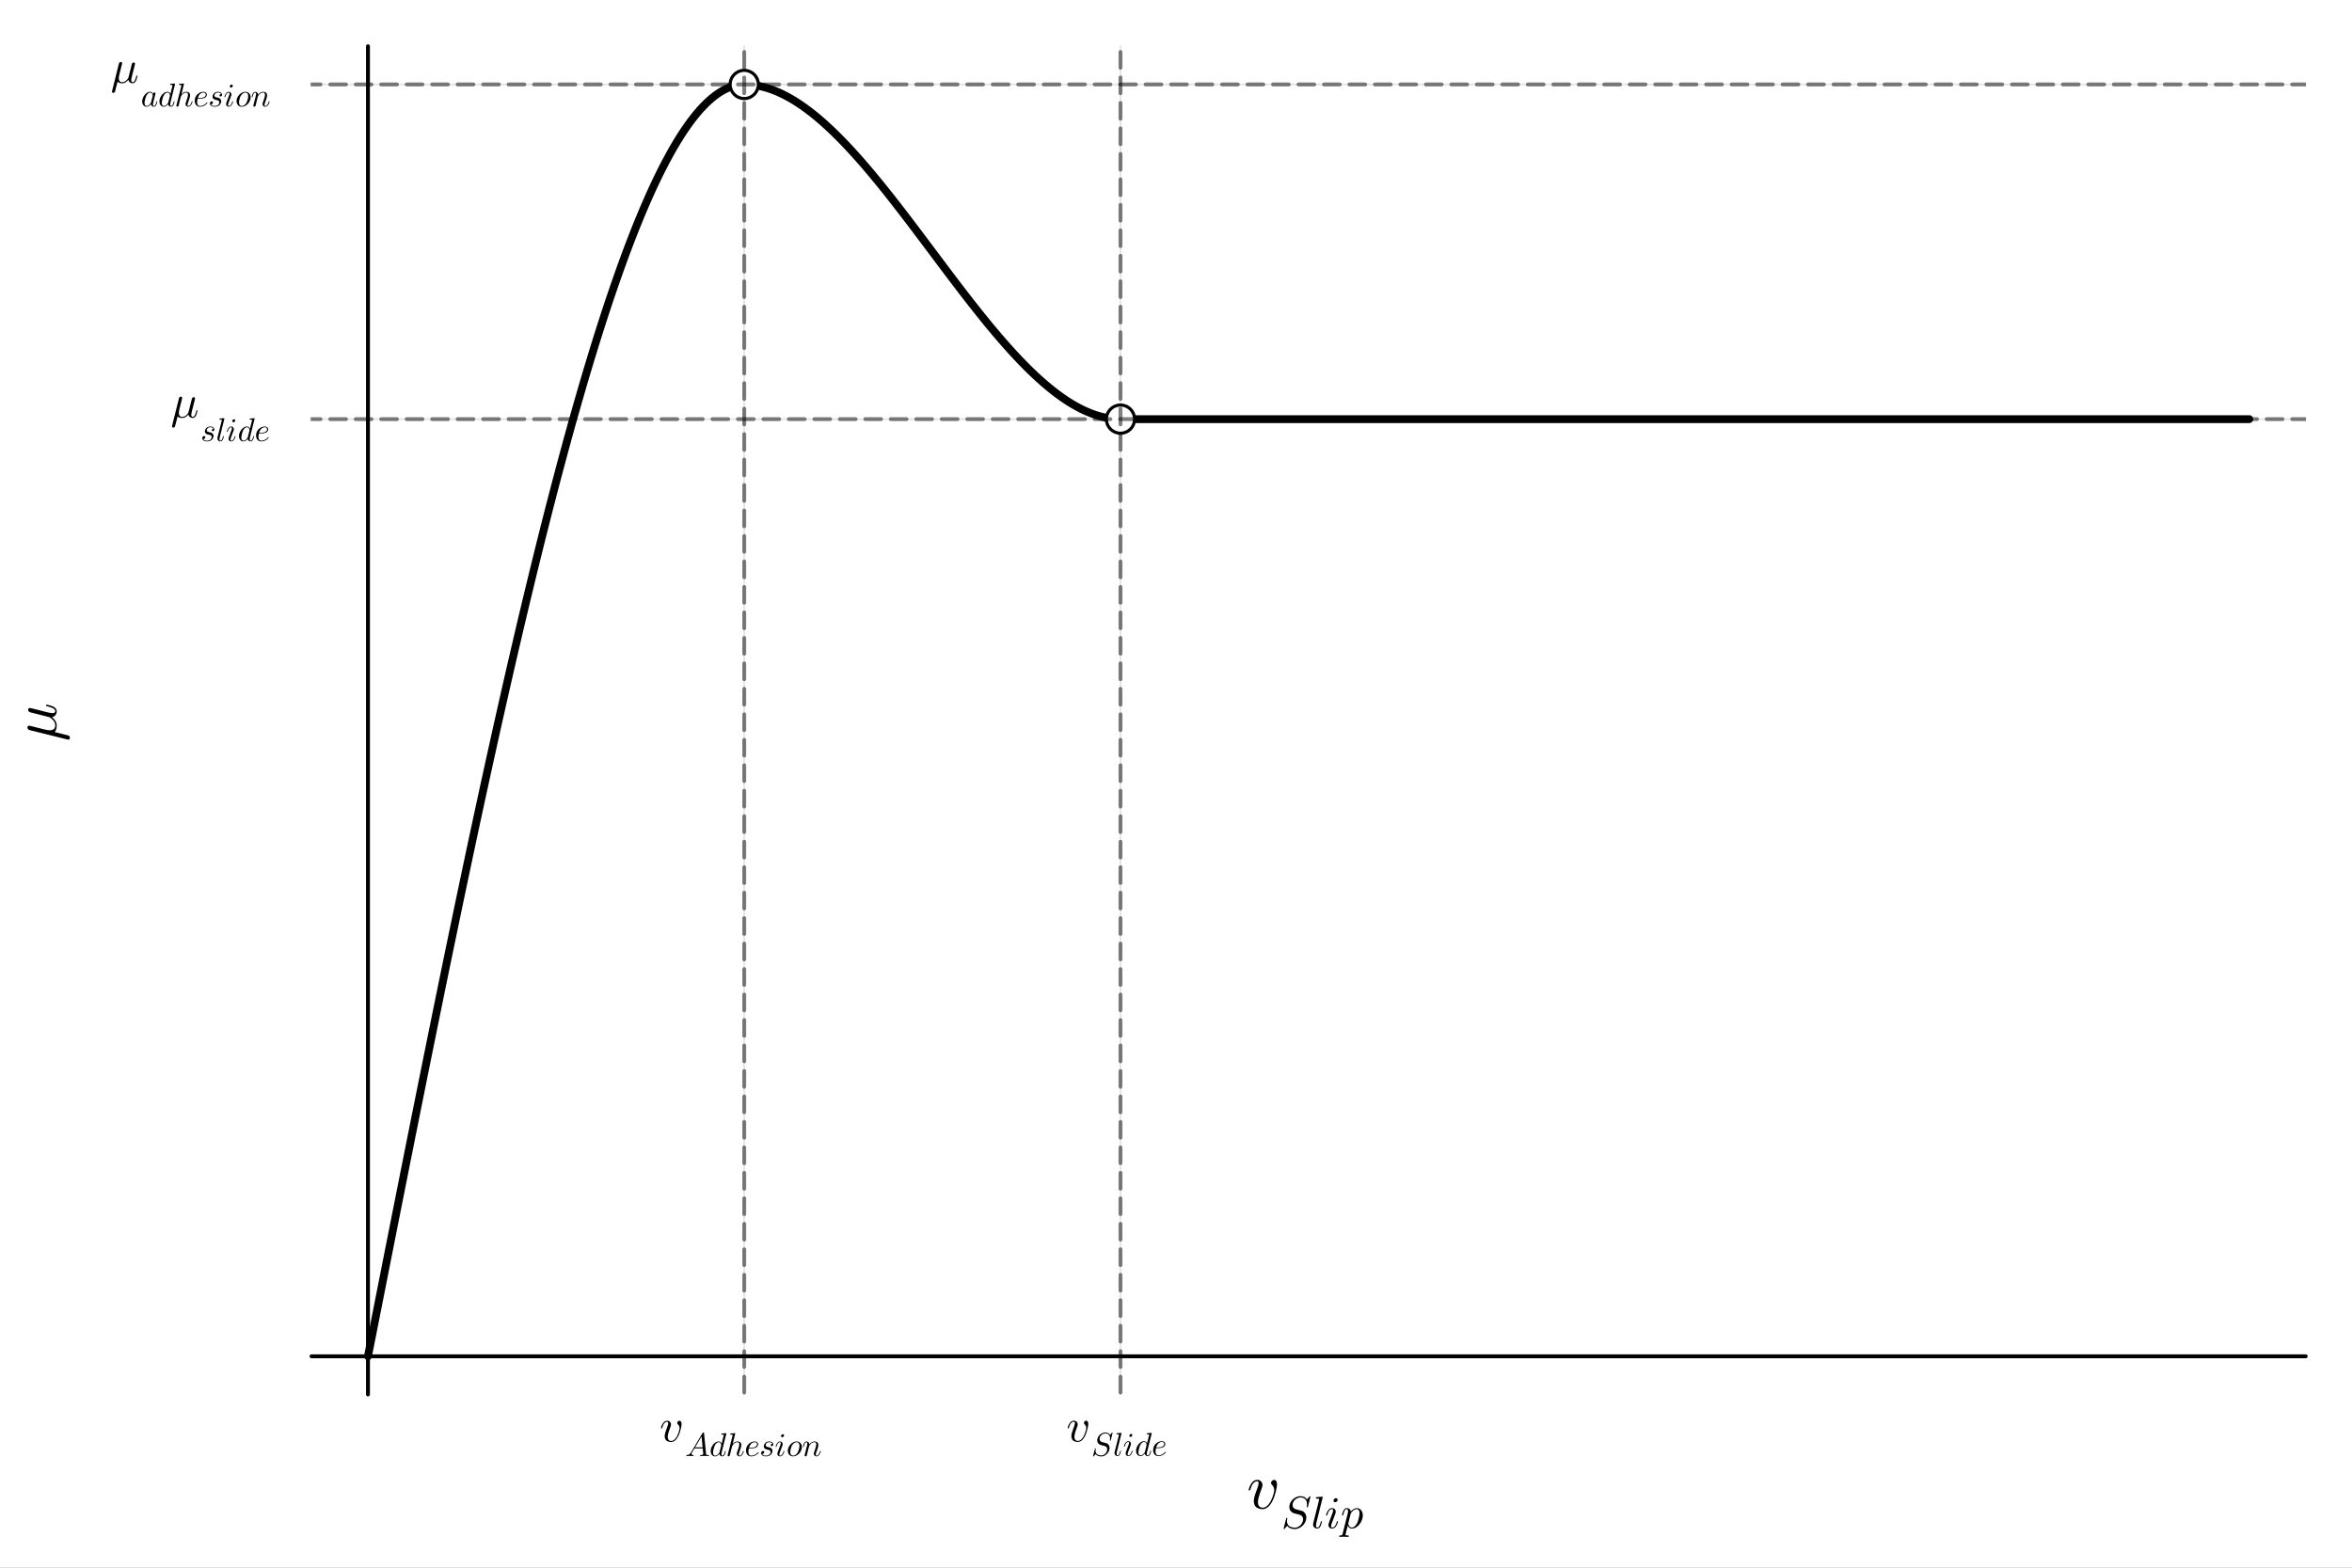 <?xml version="1.0" encoding="utf-8"?>
<svg xmlns="http://www.w3.org/2000/svg" xmlns:xlink="http://www.w3.org/1999/xlink" width="600" height="400" viewBox="0 0 2400 1600">
<rect x="0" y="0" width="2400" height="1600" fill="#808080" stroke="none"/>
<defs>
  <clipPath id="clip420">
    <rect x="0" y="0" width="2400" height="1600"/>
  </clipPath>
</defs>
<path clip-path="url(#clip420)" d="M0 1600 L2400 1600 L2400 0 L0 0  Z" fill="#ffffff" fill-rule="evenodd" fill-opacity="1"/>
<defs>
  <clipPath id="clip421">
    <rect x="480" y="0" width="1681" height="1600"/>
  </clipPath>
</defs>
<path clip-path="url(#clip420)" d="M317.888 1423.18 L2352.76 1423.18 L2352.76 47.244 L317.888 47.244  Z" fill="#ffffff" fill-rule="evenodd" fill-opacity="1"/>
<defs>
  <clipPath id="clip422">
    <rect x="317" y="47" width="2036" height="1377"/>
  </clipPath>
</defs>
<polyline clip-path="url(#clip422)" style="stroke:#000000; stroke-linecap:round; stroke-linejoin:round; stroke-width:2; stroke-opacity:0.1; fill:none" points="759.416,1423.18 759.416,47.244 "/>
<polyline clip-path="url(#clip422)" style="stroke:#000000; stroke-linecap:round; stroke-linejoin:round; stroke-width:2; stroke-opacity:0.1; fill:none" points="1143.35,1423.18 1143.35,47.244 "/>
<polyline clip-path="url(#clip422)" style="stroke:#000000; stroke-linecap:round; stroke-linejoin:round; stroke-width:2; stroke-opacity:0.1; fill:none" points="317.888,86.186 2352.76,86.186 "/>
<polyline clip-path="url(#clip422)" style="stroke:#000000; stroke-linecap:round; stroke-linejoin:round; stroke-width:2; stroke-opacity:0.1; fill:none" points="317.888,427.778 2352.76,427.778 "/>
<polyline clip-path="url(#clip420)" style="stroke:#000000; stroke-linecap:round; stroke-linejoin:round; stroke-width:4; stroke-opacity:1; fill:none" points="317.888,1384.24 2352.76,1384.24 "/>
<polyline clip-path="url(#clip420)" style="stroke:#000000; stroke-linecap:round; stroke-linejoin:round; stroke-width:4; stroke-opacity:0; fill:none" points="759.416,1384.24 759.416,1384.24 "/>
<polyline clip-path="url(#clip420)" style="stroke:#000000; stroke-linecap:round; stroke-linejoin:round; stroke-width:4; stroke-opacity:0; fill:none" points="1143.35,1384.24 1143.35,1384.24 "/>
<path clip-path="url(#clip420)" d="M695.491 1453.35 Q695.491 1453.96 695.327 1455.16 Q695.163 1456.35 694.765 1458.08 Q694.367 1459.82 693.781 1461.64 Q693.219 1463.47 692.329 1465.3 Q691.439 1467.1 690.385 1468.53 Q689.331 1469.96 687.855 1470.85 Q686.379 1471.74 684.716 1471.74 Q683.944 1471.74 683.194 1471.62 Q682.445 1471.5 681.508 1471.13 Q680.571 1470.76 679.891 1470.15 Q679.212 1469.51 678.744 1468.39 Q678.275 1467.27 678.275 1465.79 Q678.275 1464.27 678.837 1462.23 Q679.423 1460.17 681.016 1455.95 Q681.836 1453.77 681.836 1452.58 Q681.836 1452.04 681.718 1451.71 Q681.601 1451.36 681.367 1451.24 Q681.133 1451.1 680.992 1451.08 Q680.875 1451.06 680.641 1451.06 Q679.353 1451.06 678.041 1452.39 Q676.729 1453.73 675.793 1457.01 Q675.605 1457.59 675.488 1457.73 Q675.371 1457.87 675.02 1457.87 Q674.434 1457.85 674.434 1457.38 Q674.434 1457.24 674.598 1456.7 Q674.762 1456.14 675.066 1455.3 Q675.371 1454.43 675.91 1453.54 Q676.448 1452.63 677.104 1451.83 Q677.783 1451.03 678.744 1450.52 Q679.704 1450 680.782 1450 Q682.538 1450 683.616 1451.15 Q684.716 1452.28 684.716 1453.94 Q684.716 1454.85 684.131 1456.33 Q683.147 1459 682.702 1460.29 Q682.257 1461.57 681.789 1463.4 Q681.344 1465.23 681.344 1466.49 Q681.344 1468.41 682.234 1469.54 Q683.124 1470.66 684.904 1470.66 Q686.497 1470.66 687.925 1469.51 Q689.378 1468.34 690.338 1466.68 Q691.298 1464.99 692.024 1463.12 Q692.75 1461.22 693.078 1459.79 Q693.43 1458.34 693.43 1457.66 Q693.43 1455.3 691.813 1453.75 Q691.368 1453.31 691.205 1453.02 Q691.041 1452.74 691.041 1452.3 Q691.041 1451.48 691.767 1450.75 Q692.516 1450 693.383 1450 Q694.179 1450 694.835 1450.8 Q695.491 1451.6 695.491 1453.35 Z" fill="#000000" fill-rule="nonzero" fill-opacity="1" /><path clip-path="url(#clip420)" d="M723.434 1485.34 Q723.434 1485.65 723.303 1485.81 Q723.188 1485.96 723.073 1486 Q722.975 1486.01 722.827 1486.01 Q722.401 1486.01 720.925 1485.96 Q719.45 1485.91 719.023 1485.91 Q718.335 1485.91 716.925 1485.96 Q715.515 1486.01 714.826 1486.01 Q714.367 1486.01 714.367 1485.63 Q714.367 1485.39 714.416 1485.26 Q714.465 1485.11 714.596 1485.06 Q714.744 1485 714.826 1485 Q714.924 1484.98 715.17 1484.98 Q715.498 1484.98 715.843 1484.95 Q716.187 1484.9 716.613 1484.8 Q717.039 1484.7 717.302 1484.45 Q717.58 1484.21 717.58 1483.86 Q717.58 1483.72 717.466 1482.5 Q717.351 1481.29 717.203 1479.88 Q717.056 1478.45 717.039 1478.26 L708.612 1478.26 Q707.841 1479.58 707.3 1480.5 Q706.759 1481.42 706.563 1481.73 Q706.366 1482.04 706.251 1482.24 Q706.136 1482.44 706.071 1482.55 Q705.595 1483.42 705.595 1483.8 Q705.595 1484.85 707.169 1484.98 Q707.71 1484.98 707.71 1485.37 Q707.71 1485.67 707.579 1485.83 Q707.448 1485.98 707.333 1486 Q707.235 1486.01 707.071 1486.01 Q706.53 1486.01 705.398 1485.96 Q704.267 1485.91 703.71 1485.91 Q703.234 1485.91 702.25 1485.96 Q701.267 1486.01 700.824 1486.01 Q700.627 1486.01 700.513 1485.9 Q700.398 1485.78 700.398 1485.63 Q700.398 1485.41 700.431 1485.27 Q700.48 1485.14 700.611 1485.08 Q700.742 1485.01 700.808 1485.01 Q700.873 1485 701.103 1484.98 Q702.349 1484.9 703.316 1484.31 Q704.3 1483.7 705.235 1482.14 L716.908 1462.53 Q717.023 1462.34 717.105 1462.24 Q717.187 1462.14 717.351 1462.06 Q717.531 1461.98 717.794 1461.98 Q718.204 1461.98 718.286 1462.11 Q718.367 1462.22 718.417 1462.78 L720.466 1483.77 Q720.515 1484.21 720.548 1484.39 Q720.597 1484.55 720.81 1484.73 Q721.04 1484.9 721.45 1484.95 Q721.876 1484.98 722.663 1484.98 Q722.958 1484.98 723.073 1485 Q723.188 1485 723.303 1485.08 Q723.434 1485.16 723.434 1485.34 M716.941 1477.21 L715.875 1466.14 L709.251 1477.21 L716.941 1477.21 Z" fill="#000000" fill-rule="nonzero" fill-opacity="1" /><path clip-path="url(#clip420)" d="M741.193 1463.07 L736.356 1482.49 Q736.16 1483.36 736.16 1484.09 Q736.16 1485.63 737.16 1485.63 Q737.652 1485.63 738.045 1485.32 Q738.439 1485.01 738.75 1484.36 Q739.062 1483.7 739.258 1483.09 Q739.455 1482.47 739.717 1481.49 Q739.799 1481.09 739.865 1480.99 Q739.947 1480.88 740.176 1480.88 Q740.586 1480.88 740.586 1481.21 Q740.144 1483.32 739.57 1484.54 Q738.652 1486.39 737.094 1486.39 Q735.914 1486.39 735.077 1485.67 Q734.241 1484.95 734.044 1483.86 Q731.897 1486.39 729.667 1486.39 Q727.699 1486.39 726.453 1484.9 Q725.207 1483.39 725.207 1481.01 Q725.207 1478.62 726.388 1476.32 Q727.585 1474.03 729.47 1472.6 Q731.356 1471.17 733.29 1471.17 Q735.34 1471.17 736.389 1473.32 L738.406 1465.35 L738.504 1464.7 Q738.504 1464.5 738.422 1464.4 Q738.357 1464.29 737.963 1464.21 Q737.586 1464.12 736.832 1464.12 Q736.52 1464.12 736.373 1464.11 Q736.241 1464.09 736.127 1464.01 Q736.012 1463.91 736.012 1463.71 Q736.012 1463.14 736.487 1463.07 Q739.635 1462.71 740.75 1462.71 Q740.947 1462.71 741.062 1462.81 Q741.177 1462.89 741.177 1462.99 L741.193 1463.07 M735.979 1474.86 Q735.979 1474.72 735.864 1474.31 Q735.75 1473.9 735.487 1473.32 Q735.225 1472.75 734.651 1472.34 Q734.094 1471.91 733.339 1471.91 Q732.323 1471.91 731.257 1472.78 Q730.208 1473.65 729.437 1475.12 Q728.847 1476.31 728.208 1478.78 Q727.585 1481.26 727.585 1482.49 Q727.585 1483.24 727.749 1483.91 Q727.929 1484.57 728.437 1485.11 Q728.945 1485.63 729.732 1485.63 Q731.651 1485.63 733.536 1483.26 Q733.897 1482.85 733.979 1482.68 Q734.077 1482.5 734.208 1482.01 L735.881 1475.44 Q735.979 1474.94 735.979 1474.86 Z" fill="#000000" fill-rule="nonzero" fill-opacity="1" /><path clip-path="url(#clip420)" d="M758.959 1481.21 Q758.959 1481.34 758.812 1481.85 Q758.664 1482.36 758.303 1483.14 Q757.959 1483.93 757.484 1484.65 Q757.008 1485.36 756.221 1485.88 Q755.451 1486.39 754.565 1486.39 Q753.385 1486.39 752.598 1485.6 Q751.811 1484.81 751.811 1483.63 Q751.811 1483.47 751.827 1483.31 Q751.844 1483.14 751.86 1483.04 Q751.876 1482.93 751.926 1482.75 Q751.991 1482.55 752.008 1482.47 Q752.04 1482.39 752.122 1482.14 Q752.221 1481.88 752.253 1481.78 Q754.336 1476.47 754.336 1474.26 Q754.336 1471.91 752.516 1471.91 Q750.893 1471.91 749.286 1473.09 Q748.548 1473.68 747.843 1474.73 Q747.138 1475.78 747.007 1476.17 Q746.859 1477.03 746.646 1477.68 Q746.548 1478.14 746.072 1479.93 L745.334 1482.96 L744.695 1485.5 Q744.564 1485.86 744.203 1486.13 Q743.842 1486.39 743.449 1486.39 Q743.121 1486.39 742.793 1486.16 Q742.482 1485.95 742.482 1485.44 Q742.482 1485.18 742.613 1484.7 L747.482 1465.35 L747.581 1464.7 Q747.581 1464.5 747.499 1464.4 Q747.433 1464.29 747.04 1464.21 Q746.663 1464.12 745.908 1464.12 Q745.597 1464.12 745.449 1464.11 Q745.318 1464.09 745.203 1464.01 Q745.089 1463.91 745.089 1463.71 Q745.089 1463.43 745.203 1463.29 Q745.334 1463.12 745.433 1463.09 Q745.531 1463.06 745.728 1463.04 Q746.007 1463.02 746.941 1462.94 Q747.876 1462.84 748.679 1462.78 Q749.483 1462.71 749.827 1462.71 Q750.024 1462.71 750.122 1462.81 Q750.237 1462.89 750.253 1462.99 L750.27 1463.07 L747.646 1473.75 Q749.729 1471.17 752.614 1471.17 Q754.483 1471.17 755.483 1472.14 Q756.484 1473.09 756.484 1474.76 Q756.484 1476.68 754.434 1482.14 Q753.827 1483.67 753.827 1484.54 Q753.827 1485.11 754.008 1485.37 Q754.205 1485.63 754.631 1485.63 Q755.287 1485.63 755.86 1485.26 Q756.451 1484.86 756.861 1484.22 Q757.271 1483.57 757.549 1482.91 Q757.844 1482.24 758.058 1481.49 Q758.189 1481.08 758.254 1480.98 Q758.336 1480.88 758.566 1480.88 Q758.959 1480.88 758.959 1481.21 Z" fill="#000000" fill-rule="nonzero" fill-opacity="1" /><path clip-path="url(#clip420)" d="M773.992 1482.13 Q774.123 1482.27 774.123 1482.42 Q774.123 1482.57 773.795 1482.99 Q773.484 1483.42 772.812 1484 Q772.139 1484.57 771.27 1485.11 Q770.401 1485.65 769.123 1486.01 Q767.844 1486.39 766.499 1486.39 Q764.089 1486.39 762.646 1484.67 Q761.22 1482.95 761.22 1480.31 Q761.22 1478.62 761.777 1477.13 Q762.335 1475.62 763.237 1474.55 Q764.155 1473.49 765.302 1472.71 Q766.467 1471.93 767.68 1471.55 Q768.893 1471.17 770.024 1471.17 Q771.68 1471.17 772.648 1472.01 Q773.615 1472.85 773.615 1474.03 Q773.615 1474.31 773.533 1474.65 Q773.467 1474.99 773.238 1475.53 Q773.025 1476.08 772.467 1476.62 Q771.91 1477.14 771.09 1477.49 Q769.27 1478.26 765.958 1478.26 L764.171 1478.26 Q763.646 1480.37 763.646 1481.75 Q763.646 1482.29 763.745 1482.85 Q763.843 1483.39 764.106 1484.08 Q764.384 1484.77 765.007 1485.21 Q765.647 1485.63 766.565 1485.63 Q766.86 1485.63 767.172 1485.62 Q767.499 1485.6 768.319 1485.42 Q769.155 1485.24 769.893 1484.93 Q770.631 1484.62 771.566 1483.95 Q772.517 1483.26 773.271 1482.32 Q773.533 1481.98 773.713 1481.98 Q773.861 1481.98 773.992 1482.13 M772.5 1474.03 Q772.5 1473.12 771.828 1472.52 Q771.172 1471.91 770.024 1471.91 Q769.664 1471.91 769.221 1471.99 Q768.778 1472.08 768.04 1472.42 Q767.319 1472.76 766.68 1473.34 Q766.04 1473.9 765.401 1474.99 Q764.761 1476.08 764.384 1477.52 L765.761 1477.52 Q766.237 1477.52 766.581 1477.52 Q766.926 1477.5 767.68 1477.44 Q768.45 1477.37 769.008 1477.26 Q769.565 1477.13 770.27 1476.86 Q770.975 1476.6 771.418 1476.26 Q771.877 1475.9 772.189 1475.32 Q772.5 1474.75 772.5 1474.03 Z" fill="#000000" fill-rule="nonzero" fill-opacity="1" /><path clip-path="url(#clip420)" d="M789.071 1474.06 Q789.071 1474.98 788.612 1475.47 Q788.153 1475.94 787.53 1475.94 Q787.021 1475.94 786.743 1475.65 Q786.48 1475.35 786.48 1474.96 Q786.48 1474.39 786.939 1473.93 Q787.415 1473.47 788.103 1473.45 Q787.874 1472.85 787.267 1472.49 Q786.661 1472.11 786.12 1472.01 Q785.595 1471.91 785.07 1471.91 Q784.037 1471.91 783.25 1472.24 Q782.463 1472.57 782.07 1473.08 Q781.676 1473.57 781.496 1474.04 Q781.316 1474.52 781.316 1474.93 Q781.316 1475.29 781.398 1475.58 Q781.496 1475.86 781.725 1476.08 Q781.955 1476.27 782.119 1476.4 Q782.299 1476.53 782.693 1476.65 Q783.086 1476.76 783.25 1476.81 Q783.414 1476.85 783.873 1476.94 Q784.824 1477.14 785.251 1477.26 Q785.677 1477.35 786.234 1477.63 Q786.808 1477.91 787.234 1478.35 Q788.267 1479.39 788.267 1480.81 Q788.267 1481.34 788.087 1481.98 Q787.923 1482.62 787.448 1483.42 Q786.972 1484.22 786.251 1484.86 Q785.529 1485.5 784.283 1485.95 Q783.054 1486.39 781.512 1486.39 Q779.365 1486.39 778.036 1485.49 Q776.708 1484.57 776.708 1483.13 Q776.708 1482.08 777.282 1481.5 Q777.856 1480.91 778.594 1480.91 Q779.151 1480.91 779.496 1481.22 Q779.84 1481.52 779.84 1482.08 Q779.84 1482.83 779.233 1483.4 Q778.627 1483.98 777.725 1483.86 Q778.496 1485.63 781.545 1485.63 Q782.693 1485.63 783.578 1485.34 Q784.48 1485.03 784.972 1484.6 Q785.48 1484.16 785.808 1483.62 Q786.136 1483.08 786.234 1482.67 Q786.349 1482.26 786.349 1481.95 Q786.349 1481.4 786.136 1480.99 Q785.923 1480.58 785.628 1480.36 Q785.349 1480.11 784.808 1479.91 Q784.283 1479.7 783.906 1479.62 Q783.529 1479.54 782.857 1479.4 Q782.545 1479.34 782.349 1479.31 Q782.152 1479.26 781.742 1479.13 Q781.348 1478.98 781.07 1478.83 Q780.807 1478.68 780.463 1478.42 Q780.119 1478.16 779.906 1477.85 Q779.692 1477.54 779.545 1477.08 Q779.397 1476.62 779.397 1476.08 Q779.397 1475.58 779.545 1474.99 Q779.709 1474.4 780.119 1473.71 Q780.545 1473.03 781.152 1472.47 Q781.758 1471.91 782.775 1471.55 Q783.808 1471.17 785.07 1471.17 Q786.907 1471.17 787.989 1472.03 Q789.071 1472.86 789.071 1474.06 Z" fill="#000000" fill-rule="nonzero" fill-opacity="1" /><path clip-path="url(#clip420)" d="M800.063 1465.03 Q800.063 1465.75 799.473 1466.29 Q798.899 1466.81 798.276 1466.81 Q797.702 1466.81 797.341 1466.47 Q796.997 1466.11 796.997 1465.6 Q796.997 1464.93 797.571 1464.37 Q798.145 1463.81 798.817 1463.81 Q799.374 1463.81 799.719 1464.16 Q800.063 1464.5 800.063 1465.03 M800.358 1481.21 Q800.358 1481.34 800.21 1481.86 Q800.063 1482.37 799.702 1483.16 Q799.358 1483.93 798.882 1484.65 Q798.407 1485.37 797.62 1485.88 Q796.849 1486.39 795.964 1486.39 Q794.767 1486.39 793.98 1485.6 Q793.209 1484.81 793.209 1483.63 Q793.209 1482.99 793.98 1480.95 Q796.21 1474.98 796.292 1474.73 Q796.669 1473.8 796.669 1472.98 Q796.669 1472.6 796.587 1472.37 Q796.505 1472.12 796.341 1472.04 Q796.177 1471.94 796.079 1471.93 Q795.997 1471.91 795.833 1471.91 Q794.865 1471.91 793.964 1472.9 Q793.062 1473.88 792.439 1476.08 Q792.308 1476.49 792.226 1476.58 Q792.144 1476.68 791.898 1476.68 Q791.488 1476.67 791.488 1476.34 Q791.488 1476.24 791.603 1475.86 Q791.717 1475.47 791.931 1474.88 Q792.144 1474.27 792.521 1473.65 Q792.898 1473.01 793.357 1472.45 Q793.833 1471.9 794.505 1471.53 Q795.177 1471.17 795.931 1471.17 Q797.161 1471.17 797.915 1471.98 Q798.686 1472.76 798.686 1473.93 Q798.686 1474.57 798.243 1475.7 Q797.702 1477.17 797.505 1477.65 L796.194 1481.17 Q795.718 1482.45 795.57 1482.85 Q795.439 1483.22 795.325 1483.68 Q795.226 1484.13 795.226 1484.54 Q795.226 1485.11 795.407 1485.37 Q795.603 1485.63 796.03 1485.63 Q797.21 1485.63 798.079 1484.47 Q798.948 1483.29 799.456 1481.49 Q799.473 1481.44 799.489 1481.36 Q799.62 1480.95 799.751 1480.9 Q799.817 1480.88 799.948 1480.88 Q800.358 1480.88 800.358 1481.21 Z" fill="#000000" fill-rule="nonzero" fill-opacity="1" /><path clip-path="url(#clip420)" d="M818.27 1476.85 Q818.27 1478.63 817.483 1480.4 Q816.696 1482.16 815.433 1483.47 Q814.187 1484.77 812.548 1485.59 Q810.908 1486.39 809.269 1486.39 Q806.924 1486.39 805.399 1484.8 Q803.891 1483.19 803.891 1480.7 Q803.891 1478.37 805.186 1476.16 Q806.498 1473.93 808.596 1472.55 Q810.695 1471.17 812.892 1471.17 Q815.204 1471.17 816.729 1472.73 Q818.27 1474.29 818.27 1476.85 M815.811 1475.53 Q815.811 1473.94 815.04 1472.93 Q814.269 1471.91 812.859 1471.91 Q812.449 1471.91 811.974 1472.04 Q811.499 1472.16 810.875 1472.47 Q810.269 1472.78 809.58 1473.44 Q808.908 1474.08 808.318 1474.99 Q807.547 1476.21 806.957 1478.44 Q806.383 1480.65 806.383 1481.98 Q806.383 1483.81 807.236 1484.73 Q808.088 1485.63 809.301 1485.63 Q810.482 1485.63 811.728 1484.81 Q812.991 1483.98 813.859 1482.55 Q814.728 1481.08 815.27 1478.91 Q815.811 1476.73 815.811 1475.53 Z" fill="#000000" fill-rule="nonzero" fill-opacity="1" /><path clip-path="url(#clip420)" d="M837.54 1481.21 Q837.54 1481.34 837.392 1481.85 Q837.245 1482.36 836.884 1483.14 Q836.54 1483.93 836.064 1484.65 Q835.589 1485.36 834.802 1485.88 Q834.031 1486.39 833.146 1486.39 Q831.965 1486.39 831.178 1485.6 Q830.391 1484.81 830.391 1483.63 Q830.391 1482.98 830.736 1482.08 Q832.916 1476.26 832.916 1474.26 Q832.916 1471.91 831.096 1471.91 Q830.195 1471.91 829.342 1472.26 Q828.506 1472.58 827.932 1473.04 Q827.358 1473.5 826.833 1474.14 Q826.325 1474.76 826.063 1475.19 Q825.817 1475.6 825.62 1476.01 L825.194 1477.68 Q825.095 1478.14 824.62 1479.93 L823.882 1482.96 Q823.358 1485.22 823.243 1485.44 Q823.079 1485.9 822.718 1486.14 Q822.357 1486.39 821.997 1486.39 Q821.587 1486.39 821.308 1486.14 Q821.029 1485.9 821.029 1485.47 Q821.029 1485.41 821.079 1485.16 Q821.128 1484.91 821.21 1484.57 Q821.292 1484.22 821.324 1484.03 L823.276 1476.27 Q823.636 1474.86 823.718 1474.42 Q823.817 1473.96 823.817 1473.45 Q823.817 1471.91 822.767 1471.91 Q821.915 1471.91 821.357 1472.93 Q820.8 1473.94 820.324 1475.91 Q820.177 1476.45 820.078 1476.57 Q819.996 1476.68 819.75 1476.68 Q819.341 1476.67 819.341 1476.34 Q819.341 1476.26 819.472 1475.72 Q819.603 1475.17 819.849 1474.4 Q820.111 1473.62 820.357 1473.09 Q820.57 1472.7 820.685 1472.52 Q820.816 1472.32 821.128 1471.94 Q821.456 1471.55 821.882 1471.37 Q822.325 1471.17 822.866 1471.17 Q824.079 1471.17 824.964 1471.96 Q825.85 1472.73 825.964 1474.09 Q828.145 1471.17 831.195 1471.17 Q832.998 1471.17 834.031 1472.12 Q835.064 1473.08 835.064 1474.76 Q835.064 1475.16 834.982 1475.67 Q834.917 1476.16 834.753 1476.78 Q834.605 1477.4 834.474 1477.88 Q834.343 1478.35 834.08 1479.13 Q833.818 1479.88 833.703 1480.21 Q833.588 1480.54 833.31 1481.31 Q833.047 1482.06 833.015 1482.14 Q832.408 1483.67 832.408 1484.54 Q832.408 1485.11 832.588 1485.37 Q832.785 1485.63 833.211 1485.63 Q834.359 1485.63 835.212 1484.5 Q836.081 1483.36 836.638 1481.49 Q836.769 1481.08 836.835 1480.98 Q836.917 1480.88 837.146 1480.88 Q837.54 1480.88 837.54 1481.21 Z" fill="#000000" fill-rule="nonzero" fill-opacity="1" /><path clip-path="url(#clip420)" d="M1110.47 1453.28 Q1110.47 1453.89 1110.31 1455.08 Q1110.15 1456.28 1109.75 1458.01 Q1109.35 1459.74 1108.76 1461.57 Q1108.2 1463.4 1107.31 1465.23 Q1106.42 1467.03 1105.37 1468.46 Q1104.31 1469.89 1102.84 1470.78 Q1101.36 1471.67 1099.7 1471.67 Q1098.93 1471.67 1098.18 1471.55 Q1097.43 1471.43 1096.49 1471.06 Q1095.55 1470.68 1094.87 1470.07 Q1094.2 1469.44 1093.73 1468.32 Q1093.26 1467.19 1093.26 1465.72 Q1093.26 1464.2 1093.82 1462.16 Q1094.41 1460.1 1096 1455.88 Q1096.82 1453.7 1096.82 1452.51 Q1096.82 1451.97 1096.7 1451.64 Q1096.58 1451.29 1096.35 1451.17 Q1096.12 1451.03 1095.98 1451.01 Q1095.86 1450.98 1095.62 1450.98 Q1094.34 1450.98 1093.02 1452.32 Q1091.71 1453.66 1090.78 1456.93 Q1090.59 1457.52 1090.47 1457.66 Q1090.35 1457.8 1090 1457.8 Q1089.42 1457.78 1089.42 1457.31 Q1089.42 1457.17 1089.58 1456.63 Q1089.74 1456.07 1090.05 1455.22 Q1090.35 1454.36 1090.89 1453.47 Q1091.43 1452.55 1092.09 1451.76 Q1092.77 1450.96 1093.73 1450.45 Q1094.69 1449.93 1095.76 1449.93 Q1097.52 1449.93 1098.6 1451.08 Q1099.7 1452.2 1099.7 1453.87 Q1099.7 1454.78 1099.11 1456.26 Q1098.13 1458.93 1097.69 1460.21 Q1097.24 1461.5 1096.77 1463.33 Q1096.33 1465.16 1096.33 1466.42 Q1096.33 1468.34 1097.22 1469.47 Q1098.11 1470.59 1099.89 1470.59 Q1101.48 1470.59 1102.91 1469.44 Q1104.36 1468.27 1105.32 1466.61 Q1106.28 1464.92 1107.01 1463.05 Q1107.73 1461.15 1108.06 1459.72 Q1108.41 1458.27 1108.41 1457.59 Q1108.41 1455.22 1106.8 1453.68 Q1106.35 1453.23 1106.19 1452.95 Q1106.02 1452.67 1106.02 1452.23 Q1106.02 1451.41 1106.75 1450.68 Q1107.5 1449.93 1108.37 1449.93 Q1109.16 1449.93 1109.82 1450.73 Q1110.47 1451.52 1110.47 1453.28 Z" fill="#000000" fill-rule="nonzero" fill-opacity="1" /><path clip-path="url(#clip420)" d="M1135.3 1462.39 L1133.48 1469.74 Q1133.38 1470.18 1133.3 1470.29 Q1133.22 1470.41 1132.99 1470.41 Q1132.81 1470.41 1132.69 1470.33 Q1132.6 1470.25 1132.6 1470.16 L1132.58 1470.08 Q1132.58 1470.03 1132.61 1469.79 Q1132.65 1469.52 1132.68 1469.1 Q1132.71 1468.67 1132.71 1468.2 Q1132.71 1465.51 1131.4 1464.26 Q1130.1 1463 1127.87 1463 Q1126.33 1463 1124.96 1463.82 Q1123.58 1464.64 1122.79 1465.93 Q1122 1467.21 1122 1468.56 Q1122 1469.79 1122.63 1470.57 Q1123.25 1471.36 1124.05 1471.62 L1126.3 1472.23 Q1128.66 1472.84 1129.33 1473.1 Q1130.01 1473.34 1130.56 1473.9 Q1132.22 1475.44 1132.22 1477.84 Q1132.22 1479.9 1131.05 1481.9 Q1129.89 1483.89 1127.89 1485.18 Q1125.89 1486.46 1123.68 1486.46 Q1119.79 1486.46 1118 1484.05 L1116.36 1485.95 Q1116.05 1486.31 1115.95 1486.38 Q1115.87 1486.46 1115.76 1486.46 Q1115.61 1486.46 1115.5 1486.36 Q1115.38 1486.28 1115.38 1486.13 Q1115.38 1486.02 1116.35 1482.17 Q1117.32 1478.31 1117.4 1478.23 Q1117.53 1478.1 1117.74 1478.1 Q1118.14 1478.1 1118.14 1478.48 Q1118.1 1478.57 1118.07 1478.71 Q1117.87 1479.89 1117.87 1480.53 Q1117.87 1481.72 1118.28 1482.64 Q1118.69 1483.54 1119.3 1484.07 Q1119.92 1484.58 1120.76 1484.9 Q1121.59 1485.21 1122.3 1485.33 Q1123 1485.43 1123.74 1485.43 Q1125.33 1485.43 1126.74 1484.51 Q1128.17 1483.59 1128.97 1482.17 Q1129.79 1480.74 1129.79 1479.25 Q1129.79 1478.46 1129.58 1477.85 Q1129.37 1477.23 1129.07 1476.89 Q1128.79 1476.54 1128.32 1476.28 Q1127.84 1476.02 1127.51 1475.92 Q1127.2 1475.8 1126.71 1475.69 L1123.12 1474.74 Q1121.68 1474.31 1120.64 1473.08 Q1119.63 1471.85 1119.63 1469.97 Q1119.63 1467.98 1120.79 1466.15 Q1121.97 1464.29 1123.89 1463.18 Q1125.82 1462.05 1127.91 1462.05 Q1129.55 1462.05 1130.81 1462.69 Q1132.07 1463.31 1132.71 1464.47 L1134.33 1462.56 Q1134.66 1462.18 1134.73 1462.11 Q1134.81 1462.05 1134.92 1462.05 Q1135.12 1462.05 1135.2 1462.16 Q1135.3 1462.28 1135.3 1462.39 Z" fill="#000000" fill-rule="nonzero" fill-opacity="1" /><path clip-path="url(#clip420)" d="M1144.42 1462.79 L1139.58 1482.2 Q1139.38 1482.97 1139.38 1483.8 Q1139.38 1485.35 1140.4 1485.35 Q1140.87 1485.35 1141.27 1485.03 Q1141.66 1484.71 1141.96 1484.07 Q1142.27 1483.41 1142.46 1482.79 Q1142.68 1482.17 1142.94 1481.2 Q1143.02 1480.82 1143.1 1480.71 Q1143.19 1480.59 1143.42 1480.59 Q1143.83 1480.59 1143.83 1480.92 Q1143.42 1482.94 1142.81 1484.21 Q1141.92 1486.1 1140.28 1486.1 Q1139.05 1486.1 1138.14 1485.25 Q1137.23 1484.38 1137.23 1483 Q1137.23 1482.48 1137.4 1481.85 L1141.63 1465.06 L1141.74 1464.41 Q1141.74 1464.23 1141.68 1464.13 Q1141.61 1464.03 1141.22 1463.93 Q1140.84 1463.83 1140.09 1463.83 Q1139.78 1463.83 1139.63 1463.82 Q1139.5 1463.8 1139.37 1463.72 Q1139.25 1463.64 1139.25 1463.46 Q1139.25 1463.16 1139.37 1463 Q1139.5 1462.83 1139.6 1462.8 Q1139.69 1462.77 1139.89 1462.75 Q1140.17 1462.74 1141.1 1462.65 Q1142.04 1462.56 1142.84 1462.49 Q1143.65 1462.42 1143.99 1462.42 Q1144.19 1462.42 1144.28 1462.52 Q1144.4 1462.61 1144.42 1462.7 L1144.42 1462.79 Z" fill="#000000" fill-rule="nonzero" fill-opacity="1" /><path clip-path="url(#clip420)" d="M1155.44 1464.74 Q1155.44 1465.46 1154.85 1466 Q1154.28 1466.52 1153.66 1466.52 Q1153.08 1466.52 1152.72 1466.18 Q1152.38 1465.82 1152.38 1465.31 Q1152.38 1464.64 1152.95 1464.08 Q1153.53 1463.52 1154.2 1463.52 Q1154.76 1463.52 1155.1 1463.87 Q1155.44 1464.21 1155.44 1464.74 M1155.74 1480.92 Q1155.74 1481.05 1155.59 1481.57 Q1155.44 1482.08 1155.08 1482.87 Q1154.74 1483.64 1154.26 1484.36 Q1153.79 1485.08 1153 1485.59 Q1152.23 1486.1 1151.35 1486.1 Q1150.15 1486.1 1149.36 1485.31 Q1148.59 1484.53 1148.59 1483.35 Q1148.59 1482.71 1149.36 1480.66 Q1151.59 1474.69 1151.67 1474.44 Q1152.05 1473.51 1152.05 1472.69 Q1152.05 1472.31 1151.97 1472.08 Q1151.89 1471.84 1151.72 1471.75 Q1151.56 1471.66 1151.46 1471.64 Q1151.38 1471.62 1151.21 1471.62 Q1150.25 1471.62 1149.34 1472.61 Q1148.44 1473.59 1147.82 1475.79 Q1147.69 1476.2 1147.61 1476.3 Q1147.53 1476.39 1147.28 1476.39 Q1146.87 1476.38 1146.87 1476.05 Q1146.87 1475.95 1146.98 1475.57 Q1147.1 1475.18 1147.31 1474.59 Q1147.53 1473.98 1147.9 1473.36 Q1148.28 1472.72 1148.74 1472.16 Q1149.21 1471.61 1149.89 1471.25 Q1150.56 1470.88 1151.31 1470.88 Q1152.54 1470.88 1153.3 1471.69 Q1154.07 1472.48 1154.07 1473.64 Q1154.07 1474.28 1153.62 1475.41 Q1153.08 1476.89 1152.89 1477.36 L1151.57 1480.89 Q1151.1 1482.17 1150.95 1482.56 Q1150.82 1482.94 1150.71 1483.39 Q1150.61 1483.84 1150.61 1484.25 Q1150.61 1484.82 1150.79 1485.08 Q1150.98 1485.35 1151.41 1485.35 Q1152.59 1485.35 1153.46 1484.18 Q1154.33 1483 1154.84 1481.2 Q1154.85 1481.15 1154.87 1481.07 Q1155 1480.66 1155.13 1480.61 Q1155.2 1480.59 1155.33 1480.59 Q1155.74 1480.59 1155.74 1480.92 Z" fill="#000000" fill-rule="nonzero" fill-opacity="1" /><path clip-path="url(#clip420)" d="M1175.26 1462.79 L1170.42 1482.2 Q1170.22 1483.07 1170.22 1483.8 Q1170.22 1485.35 1171.22 1485.35 Q1171.72 1485.35 1172.11 1485.03 Q1172.5 1484.72 1172.81 1484.07 Q1173.13 1483.41 1173.32 1482.8 Q1173.52 1482.18 1173.78 1481.2 Q1173.86 1480.8 1173.93 1480.71 Q1174.01 1480.59 1174.24 1480.59 Q1174.65 1480.59 1174.65 1480.92 Q1174.21 1483.03 1173.63 1484.25 Q1172.72 1486.1 1171.16 1486.1 Q1169.98 1486.1 1169.14 1485.38 Q1168.31 1484.66 1168.11 1483.58 Q1165.96 1486.1 1163.73 1486.1 Q1161.76 1486.1 1160.52 1484.61 Q1159.27 1483.1 1159.27 1480.72 Q1159.27 1478.33 1160.45 1476.03 Q1161.65 1473.74 1163.54 1472.31 Q1165.42 1470.88 1167.36 1470.88 Q1169.4 1470.88 1170.45 1473.03 L1172.47 1465.06 L1172.57 1464.41 Q1172.57 1464.21 1172.49 1464.11 Q1172.42 1464 1172.03 1463.92 Q1171.65 1463.83 1170.9 1463.83 Q1170.59 1463.83 1170.44 1463.82 Q1170.31 1463.8 1170.19 1463.72 Q1170.08 1463.62 1170.08 1463.42 Q1170.08 1462.85 1170.55 1462.79 Q1173.7 1462.42 1174.82 1462.42 Q1175.01 1462.42 1175.13 1462.52 Q1175.24 1462.61 1175.24 1462.7 L1175.26 1462.79 M1170.04 1474.57 Q1170.04 1474.43 1169.93 1474.02 Q1169.81 1473.61 1169.55 1473.03 Q1169.29 1472.46 1168.72 1472.05 Q1168.16 1471.62 1167.4 1471.62 Q1166.39 1471.62 1165.32 1472.49 Q1164.27 1473.36 1163.5 1474.84 Q1162.91 1476.02 1162.27 1478.49 Q1161.65 1480.97 1161.65 1482.2 Q1161.65 1482.95 1161.81 1483.62 Q1161.99 1484.28 1162.5 1484.82 Q1163.01 1485.35 1163.8 1485.35 Q1165.72 1485.35 1167.6 1482.97 Q1167.96 1482.56 1168.04 1482.39 Q1168.14 1482.21 1168.27 1481.72 L1169.95 1475.15 Q1170.04 1474.66 1170.04 1474.57 Z" fill="#000000" fill-rule="nonzero" fill-opacity="1" /><path clip-path="url(#clip420)" d="M1189.45 1481.84 Q1189.58 1481.98 1189.58 1482.13 Q1189.58 1482.28 1189.26 1482.71 Q1188.94 1483.13 1188.27 1483.71 Q1187.6 1484.28 1186.73 1484.82 Q1185.86 1485.36 1184.58 1485.72 Q1183.3 1486.1 1181.96 1486.1 Q1179.55 1486.1 1178.11 1484.38 Q1176.68 1482.66 1176.68 1480.02 Q1176.68 1478.33 1177.24 1476.84 Q1177.8 1475.33 1178.7 1474.26 Q1179.62 1473.2 1180.76 1472.43 Q1181.93 1471.64 1183.14 1471.26 Q1184.35 1470.88 1185.49 1470.88 Q1187.14 1470.88 1188.11 1471.72 Q1189.08 1472.56 1189.08 1473.74 Q1189.08 1474.02 1188.99 1474.36 Q1188.93 1474.71 1188.7 1475.25 Q1188.49 1475.79 1187.93 1476.33 Q1187.37 1476.85 1186.55 1477.2 Q1184.73 1477.97 1181.42 1477.97 L1179.63 1477.97 Q1179.11 1480.08 1179.11 1481.46 Q1179.11 1482 1179.21 1482.56 Q1179.3 1483.1 1179.57 1483.79 Q1179.85 1484.48 1180.47 1484.92 Q1181.11 1485.35 1182.03 1485.35 Q1182.32 1485.35 1182.63 1485.33 Q1182.96 1485.31 1183.78 1485.13 Q1184.62 1484.95 1185.35 1484.64 Q1186.09 1484.33 1187.03 1483.66 Q1187.98 1482.97 1188.73 1482.03 Q1188.99 1481.69 1189.17 1481.69 Q1189.32 1481.69 1189.45 1481.84 M1187.96 1473.74 Q1187.96 1472.84 1187.29 1472.23 Q1186.63 1471.62 1185.49 1471.62 Q1185.12 1471.62 1184.68 1471.7 Q1184.24 1471.79 1183.5 1472.13 Q1182.78 1472.48 1182.14 1473.05 Q1181.5 1473.61 1180.86 1474.71 Q1180.22 1475.79 1179.85 1477.23 L1181.22 1477.23 Q1181.7 1477.23 1182.04 1477.23 Q1182.39 1477.21 1183.14 1477.15 Q1183.91 1477.08 1184.47 1476.97 Q1185.03 1476.84 1185.73 1476.57 Q1186.44 1476.31 1186.88 1475.97 Q1187.34 1475.61 1187.65 1475.03 Q1187.96 1474.46 1187.96 1473.74 Z" fill="#000000" fill-rule="nonzero" fill-opacity="1" /><path clip-path="url(#clip420)" d="M1303.07 1514.96 Q1303.07 1515.8 1302.84 1517.44 Q1302.61 1519.08 1302.07 1521.46 Q1301.52 1523.85 1300.71 1526.36 Q1299.94 1528.87 1298.72 1531.38 Q1297.49 1533.86 1296.04 1535.83 Q1294.6 1537.79 1292.57 1539.02 Q1290.54 1540.24 1288.25 1540.24 Q1287.19 1540.24 1286.16 1540.08 Q1285.13 1539.92 1283.84 1539.4 Q1282.55 1538.89 1281.62 1538.05 Q1280.68 1537.18 1280.04 1535.63 Q1279.39 1534.09 1279.39 1532.06 Q1279.39 1529.97 1280.17 1527.16 Q1280.97 1524.33 1283.16 1518.53 Q1284.29 1515.54 1284.29 1513.9 Q1284.29 1513.15 1284.13 1512.7 Q1283.97 1512.22 1283.65 1512.06 Q1283.32 1511.87 1283.13 1511.83 Q1282.97 1511.8 1282.65 1511.8 Q1280.88 1511.8 1279.07 1513.64 Q1277.27 1515.47 1275.98 1519.98 Q1275.72 1520.79 1275.56 1520.98 Q1275.4 1521.17 1274.92 1521.17 Q1274.11 1521.14 1274.11 1520.5 Q1274.11 1520.3 1274.34 1519.56 Q1274.56 1518.79 1274.98 1517.63 Q1275.4 1516.44 1276.14 1515.22 Q1276.88 1513.96 1277.78 1512.87 Q1278.72 1511.77 1280.04 1511.06 Q1281.36 1510.35 1282.84 1510.35 Q1285.26 1510.35 1286.74 1511.93 Q1288.25 1513.48 1288.25 1515.76 Q1288.25 1517.02 1287.45 1519.05 Q1286.09 1522.72 1285.48 1524.49 Q1284.87 1526.26 1284.22 1528.77 Q1283.61 1531.29 1283.61 1533.03 Q1283.61 1535.67 1284.84 1537.21 Q1286.06 1538.76 1288.51 1538.76 Q1290.7 1538.76 1292.66 1537.18 Q1294.66 1535.57 1295.98 1533.28 Q1297.3 1530.96 1298.3 1528.39 Q1299.3 1525.78 1299.75 1523.82 Q1300.23 1521.82 1300.23 1520.88 Q1300.23 1517.63 1298.01 1515.51 Q1297.4 1514.89 1297.17 1514.51 Q1296.95 1514.12 1296.95 1513.51 Q1296.95 1512.38 1297.94 1511.38 Q1298.98 1510.35 1300.17 1510.35 Q1301.26 1510.35 1302.16 1511.45 Q1303.07 1512.54 1303.07 1514.96 Z" fill="#000000" fill-rule="nonzero" fill-opacity="1" /><path clip-path="url(#clip420)" d="M1337.22 1527.5 L1334.71 1537.6 Q1334.58 1538.21 1334.46 1538.37 Q1334.35 1538.52 1334.04 1538.52 Q1333.79 1538.52 1333.63 1538.41 Q1333.5 1538.3 1333.5 1538.19 L1333.47 1538.07 Q1333.47 1538.01 1333.52 1537.67 Q1333.56 1537.31 1333.61 1536.72 Q1333.65 1536.13 1333.65 1535.48 Q1333.65 1531.78 1331.85 1530.07 Q1330.07 1528.33 1327 1528.33 Q1324.88 1528.33 1322.99 1529.46 Q1321.1 1530.59 1320.01 1532.37 Q1318.93 1534.13 1318.93 1535.98 Q1318.93 1537.67 1319.79 1538.75 Q1320.65 1539.83 1321.75 1540.19 L1324.84 1541.03 Q1328.08 1541.86 1329.01 1542.22 Q1329.93 1542.56 1330.7 1543.33 Q1332.98 1545.44 1332.98 1548.74 Q1332.98 1551.58 1331.38 1554.33 Q1329.78 1557.06 1327.03 1558.84 Q1324.27 1560.59 1321.23 1560.59 Q1315.89 1560.59 1313.43 1557.28 L1311.18 1559.9 Q1310.75 1560.39 1310.61 1560.48 Q1310.5 1560.59 1310.34 1560.59 Q1310.14 1560.59 1309.98 1560.46 Q1309.82 1560.35 1309.82 1560.14 Q1309.82 1559.99 1311.15 1554.69 Q1312.48 1549.39 1312.6 1549.28 Q1312.78 1549.1 1313.07 1549.1 Q1313.61 1549.1 1313.61 1549.62 Q1313.57 1549.75 1313.52 1549.93 Q1313.25 1551.55 1313.25 1552.43 Q1313.25 1554.08 1313.81 1555.34 Q1314.38 1556.58 1315.21 1557.3 Q1316.07 1558 1317.22 1558.45 Q1318.37 1558.88 1319.34 1559.04 Q1320.31 1559.17 1321.32 1559.17 Q1323.51 1559.17 1325.45 1557.91 Q1327.41 1556.65 1328.51 1554.69 Q1329.64 1552.73 1329.64 1550.68 Q1329.64 1549.59 1329.35 1548.76 Q1329.05 1547.9 1328.65 1547.43 Q1328.27 1546.96 1327.61 1546.59 Q1326.96 1546.23 1326.51 1546.1 Q1326.08 1545.94 1325.4 1545.78 L1320.46 1544.48 Q1318.48 1543.89 1317.06 1542.2 Q1315.66 1540.51 1315.66 1537.92 Q1315.66 1535.19 1317.26 1532.66 Q1318.89 1530.11 1321.52 1528.58 Q1324.18 1527.03 1327.05 1527.03 Q1329.3 1527.03 1331.04 1527.91 Q1332.77 1528.76 1333.65 1530.36 L1335.89 1527.73 Q1336.34 1527.21 1336.43 1527.12 Q1336.54 1527.03 1336.7 1527.03 Q1336.97 1527.03 1337.08 1527.18 Q1337.22 1527.34 1337.22 1527.5 Z" fill="#000000" fill-rule="nonzero" fill-opacity="1" /><path clip-path="url(#clip420)" d="M1349.75 1528.04 L1343.1 1554.73 Q1342.83 1555.79 1342.83 1556.94 Q1342.83 1559.06 1344.23 1559.06 Q1344.88 1559.06 1345.43 1558.63 Q1345.97 1558.18 1346.37 1557.3 Q1346.8 1556.4 1347.07 1555.54 Q1347.36 1554.69 1347.73 1553.36 Q1347.84 1552.84 1347.95 1552.68 Q1348.06 1552.52 1348.38 1552.52 Q1348.94 1552.52 1348.94 1552.97 Q1348.38 1555.75 1347.54 1557.51 Q1346.33 1560.1 1344.07 1560.1 Q1342.38 1560.1 1341.12 1558.93 Q1339.88 1557.73 1339.88 1555.84 Q1339.88 1555.12 1340.11 1554.26 L1345.92 1531.17 L1346.08 1530.27 Q1346.08 1530.02 1345.99 1529.89 Q1345.9 1529.75 1345.36 1529.62 Q1344.84 1529.48 1343.8 1529.48 Q1343.37 1529.48 1343.17 1529.46 Q1342.99 1529.44 1342.81 1529.33 Q1342.65 1529.21 1342.65 1528.97 Q1342.65 1528.56 1342.81 1528.33 Q1342.99 1528.11 1343.13 1528.06 Q1343.26 1528.02 1343.53 1528 Q1343.92 1527.97 1345.2 1527.86 Q1346.49 1527.73 1347.59 1527.63 Q1348.69 1527.54 1349.17 1527.54 Q1349.44 1527.54 1349.57 1527.68 Q1349.73 1527.79 1349.75 1527.93 L1349.75 1528.04 Z" fill="#000000" fill-rule="nonzero" fill-opacity="1" /><path clip-path="url(#clip420)" d="M1364.92 1530.72 Q1364.92 1531.72 1364.11 1532.46 Q1363.32 1533.18 1362.46 1533.18 Q1361.68 1533.18 1361.18 1532.71 Q1360.71 1532.21 1360.71 1531.51 Q1360.71 1530.59 1361.49 1529.82 Q1362.28 1529.06 1363.21 1529.06 Q1363.97 1529.06 1364.45 1529.53 Q1364.92 1530 1364.92 1530.72 M1365.33 1552.97 Q1365.33 1553.15 1365.12 1553.88 Q1364.92 1554.58 1364.43 1555.66 Q1363.95 1556.72 1363.3 1557.71 Q1362.64 1558.7 1361.56 1559.4 Q1360.5 1560.1 1359.29 1560.1 Q1357.64 1560.1 1356.56 1559.02 Q1355.5 1557.93 1355.5 1556.31 Q1355.5 1555.43 1356.56 1552.61 Q1359.62 1544.41 1359.74 1544.07 Q1360.25 1542.78 1360.25 1541.66 Q1360.25 1541.14 1360.14 1540.82 Q1360.03 1540.49 1359.8 1540.37 Q1359.58 1540.24 1359.44 1540.21 Q1359.33 1540.19 1359.11 1540.19 Q1357.77 1540.19 1356.53 1541.54 Q1355.3 1542.9 1354.44 1545.92 Q1354.26 1546.48 1354.15 1546.62 Q1354.03 1546.75 1353.69 1546.75 Q1353.13 1546.73 1353.13 1546.28 Q1353.13 1546.14 1353.29 1545.63 Q1353.45 1545.08 1353.74 1544.27 Q1354.03 1543.44 1354.55 1542.58 Q1355.07 1541.7 1355.7 1540.94 Q1356.35 1540.17 1357.28 1539.67 Q1358.2 1539.18 1359.24 1539.18 Q1360.93 1539.18 1361.97 1540.28 Q1363.03 1541.36 1363.03 1542.96 Q1363.03 1543.84 1362.42 1545.4 Q1361.68 1547.43 1361.4 1548.08 L1359.6 1552.93 Q1358.95 1554.69 1358.74 1555.23 Q1358.56 1555.75 1358.41 1556.38 Q1358.27 1556.99 1358.27 1557.55 Q1358.27 1558.34 1358.52 1558.7 Q1358.79 1559.06 1359.38 1559.06 Q1361 1559.06 1362.19 1557.46 Q1363.39 1555.84 1364.09 1553.36 Q1364.11 1553.29 1364.13 1553.18 Q1364.31 1552.61 1364.49 1552.55 Q1364.58 1552.52 1364.76 1552.52 Q1365.33 1552.52 1365.33 1552.97 Z" fill="#000000" fill-rule="nonzero" fill-opacity="1" /><path clip-path="url(#clip420)" d="M1390.61 1546.55 Q1390.61 1549.84 1388.95 1553.02 Q1387.3 1556.2 1384.71 1558.16 Q1382.12 1560.1 1379.48 1560.1 Q1377.9 1560.1 1376.84 1559.24 Q1375.8 1558.36 1375.24 1557.12 Q1374.81 1558.66 1373.89 1562.33 Q1372.96 1566.01 1372.96 1566.37 Q1372.96 1566.57 1373.01 1566.66 Q1373.05 1566.75 1373.26 1566.86 Q1373.46 1567 1373.95 1567.04 Q1374.45 1567.11 1375.28 1567.11 Q1375.71 1567.11 1375.87 1567.11 Q1376.05 1567.13 1376.21 1567.24 Q1376.39 1567.36 1376.39 1567.61 Q1376.39 1568.53 1375.56 1568.53 Q1374.81 1568.53 1373.28 1568.46 Q1371.75 1568.39 1370.98 1568.39 Q1370.33 1568.39 1369.02 1568.46 Q1367.71 1568.53 1367.1 1568.53 Q1366.49 1568.53 1366.49 1567.99 Q1366.49 1567.67 1366.58 1567.47 Q1366.65 1567.29 1366.83 1567.2 Q1367.01 1567.13 1367.17 1567.11 Q1367.3 1567.11 1367.57 1567.11 Q1368.61 1567.11 1369.06 1566.93 Q1369.51 1566.77 1369.67 1566.43 Q1369.85 1566.12 1370.05 1565.22 L1375.24 1544.66 Q1375.56 1543.28 1375.56 1542.31 Q1375.56 1541.09 1375.17 1540.64 Q1374.79 1540.19 1374.11 1540.19 Q1372.94 1540.19 1372.17 1541.59 Q1371.41 1542.99 1370.75 1545.69 Q1370.55 1546.44 1370.42 1546.59 Q1370.3 1546.75 1369.96 1546.75 Q1369.4 1546.73 1369.4 1546.28 Q1369.4 1546.17 1369.58 1545.44 Q1369.76 1544.7 1370.1 1543.62 Q1370.46 1542.51 1370.84 1541.82 Q1371.07 1541.34 1371.27 1541.03 Q1371.47 1540.71 1371.88 1540.21 Q1372.31 1539.72 1372.92 1539.45 Q1373.53 1539.18 1374.27 1539.18 Q1375.71 1539.18 1376.91 1540.03 Q1378.1 1540.89 1378.42 1542.63 Q1379.7 1541.12 1381.28 1540.15 Q1382.86 1539.18 1384.46 1539.18 Q1387.12 1539.18 1388.86 1541.25 Q1390.61 1543.3 1390.61 1546.55 M1387.28 1544.52 Q1387.28 1542.47 1386.49 1541.34 Q1385.72 1540.19 1384.33 1540.19 Q1382.59 1540.19 1380.58 1541.95 Q1378.6 1543.62 1378.19 1545.17 L1375.92 1554.21 L1375.78 1554.96 Q1375.78 1555.09 1375.85 1555.5 Q1375.94 1555.88 1376.19 1556.51 Q1376.46 1557.15 1376.82 1557.71 Q1377.2 1558.25 1377.88 1558.66 Q1378.58 1559.06 1379.43 1559.06 Q1380.81 1559.06 1382.3 1557.84 Q1383.81 1556.63 1384.93 1554.33 Q1385.63 1552.84 1386.44 1549.64 Q1387.28 1546.41 1387.28 1544.52 Z" fill="#000000" fill-rule="nonzero" fill-opacity="1" /><polyline clip-path="url(#clip420)" style="stroke:#000000; stroke-linecap:round; stroke-linejoin:round; stroke-width:4; stroke-opacity:1; fill:none" points="375.478,1423.18 375.478,47.244 "/>
<polyline clip-path="url(#clip420)" style="stroke:#000000; stroke-linecap:round; stroke-linejoin:round; stroke-width:4; stroke-opacity:0; fill:none" points="375.478,86.186 375.478,86.186 "/>
<polyline clip-path="url(#clip420)" style="stroke:#000000; stroke-linecap:round; stroke-linejoin:round; stroke-width:4; stroke-opacity:0; fill:none" points="375.478,427.778 375.478,427.778 "/>
<path clip-path="url(#clip420)" d="M140.259 77.584 Q139.65 80.606 138.83 82.339 Q137.519 84.986 135.27 84.986 Q133.677 84.986 132.459 84.025 Q131.265 83.065 130.96 81.472 Q130.351 82.198 129.906 82.62 Q129.485 83.041 128.642 83.697 Q127.822 84.33 126.791 84.658 Q125.761 84.986 124.589 84.986 Q121.732 84.986 119.928 83.486 Q117.492 93.3 117.282 93.792 Q116.602 94.799 115.619 94.799 Q115.01 94.799 114.635 94.425 Q114.26 94.073 114.26 93.511 Q114.284 93.324 114.424 92.738 L121.31 64.983 Q121.498 64.233 121.966 63.812 Q122.458 63.367 122.739 63.32 Q123.02 63.249 123.231 63.249 Q123.863 63.249 124.238 63.601 Q124.636 63.929 124.636 64.538 Q124.636 64.631 124.496 65.17 Q124.379 65.685 124.191 66.482 Q124.004 67.255 123.91 67.606 L121.896 75.663 Q121.217 78.427 121.217 79.739 Q121.217 81.73 122.107 82.831 Q123.02 83.908 124.777 83.908 Q125.878 83.908 126.908 83.463 Q127.939 82.995 128.642 82.362 Q129.344 81.73 129.906 81.05 Q130.468 80.348 130.726 79.903 Q130.984 79.434 131.007 79.317 L132.249 74.422 L134.521 65.451 Q134.661 64.889 134.919 64.514 Q135.2 64.116 135.528 63.975 Q135.856 63.835 136.043 63.812 Q136.23 63.765 136.394 63.765 Q136.98 63.765 137.378 64.116 Q137.776 64.467 137.776 65.076 Q137.776 65.194 137.636 65.756 Q137.519 66.294 137.331 67.091 Q137.144 67.864 137.05 68.285 Q136.301 71.237 136.23 71.541 L134.895 76.717 Q134.825 77.022 134.591 78.006 Q134.38 78.989 134.263 79.505 Q134.146 79.996 134.029 80.676 Q133.935 81.332 133.935 81.706 Q133.935 83.908 135.387 83.908 Q135.949 83.908 136.441 83.58 Q136.933 83.229 137.261 82.737 Q137.612 82.245 137.94 81.402 Q138.292 80.535 138.502 79.832 Q138.713 79.106 139.018 77.982 Q139.135 77.444 139.252 77.279 Q139.369 77.115 139.697 77.115 Q140.259 77.115 140.259 77.584 Z" fill="#000000" fill-rule="nonzero" fill-opacity="1" /><path clip-path="url(#clip420)" d="M160.494 103.733 Q160.051 105.848 159.477 107.061 Q158.559 108.914 157.001 108.914 Q155.821 108.914 154.985 108.193 Q154.149 107.471 153.952 106.389 Q151.804 108.914 149.574 108.914 Q147.607 108.914 146.361 107.422 Q145.115 105.914 145.115 103.536 Q145.115 101.143 146.295 98.847 Q147.492 96.552 149.377 95.125 Q151.263 93.699 153.198 93.699 Q155.247 93.699 156.296 95.847 Q156.378 95.257 156.755 94.814 Q157.133 94.371 157.706 94.371 Q158.149 94.371 158.411 94.617 Q158.674 94.847 158.674 95.273 Q158.674 95.486 158.444 96.421 L157.231 101.11 L156.493 104.143 Q156.214 105.258 156.132 105.668 Q156.067 106.078 156.067 106.619 Q156.067 108.16 157.067 108.16 Q157.559 108.16 157.952 107.848 Q158.346 107.537 158.657 106.881 Q158.969 106.225 159.166 105.619 Q159.362 104.996 159.625 104.012 Q159.707 103.618 159.772 103.52 Q159.854 103.405 160.084 103.405 Q160.494 103.405 160.494 103.733 M155.887 97.388 Q155.887 97.24 155.772 96.831 Q155.657 96.421 155.395 95.847 Q155.132 95.273 154.558 94.863 Q154.001 94.437 153.247 94.437 Q152.23 94.437 151.165 95.306 Q150.115 96.175 149.345 97.65 Q148.754 98.831 148.115 101.307 Q147.492 103.782 147.492 105.012 Q147.492 105.766 147.656 106.438 Q147.836 107.094 148.344 107.635 Q148.853 108.16 149.64 108.16 Q151.558 108.16 153.444 105.783 Q153.804 105.373 153.886 105.209 Q153.985 105.028 154.116 104.537 L155.788 97.962 Q155.887 97.47 155.887 97.388 Z" fill="#000000" fill-rule="nonzero" fill-opacity="1" /><path clip-path="url(#clip420)" d="M178.683 85.6 L173.847 105.012 Q173.65 105.881 173.65 106.619 Q173.65 108.16 174.65 108.16 Q175.142 108.16 175.535 107.848 Q175.929 107.537 176.24 106.881 Q176.552 106.225 176.749 105.619 Q176.945 104.996 177.208 104.012 Q177.29 103.618 177.355 103.52 Q177.437 103.405 177.667 103.405 Q178.077 103.405 178.077 103.733 Q177.634 105.848 177.06 107.061 Q176.142 108.914 174.584 108.914 Q173.404 108.914 172.568 108.193 Q171.731 107.471 171.535 106.389 Q169.387 108.914 167.157 108.914 Q165.19 108.914 163.943 107.422 Q162.697 105.914 162.697 103.536 Q162.697 101.143 163.878 98.847 Q165.075 96.552 166.96 95.125 Q168.846 93.699 170.781 93.699 Q172.83 93.699 173.879 95.847 L175.896 87.879 L175.994 87.223 Q175.994 87.026 175.912 86.927 Q175.847 86.813 175.453 86.731 Q175.076 86.649 174.322 86.649 Q174.01 86.649 173.863 86.632 Q173.732 86.616 173.617 86.534 Q173.502 86.436 173.502 86.239 Q173.502 85.665 173.978 85.6 Q177.126 85.239 178.241 85.239 Q178.437 85.239 178.552 85.337 Q178.667 85.419 178.667 85.517 L178.683 85.6 M173.469 97.388 Q173.469 97.24 173.355 96.831 Q173.24 96.421 172.978 95.847 Q172.715 95.273 172.141 94.863 Q171.584 94.437 170.83 94.437 Q169.813 94.437 168.747 95.306 Q167.698 96.175 166.928 97.65 Q166.337 98.831 165.698 101.307 Q165.075 103.782 165.075 105.012 Q165.075 105.766 165.239 106.438 Q165.419 107.094 165.927 107.635 Q166.436 108.16 167.223 108.16 Q169.141 108.16 171.026 105.783 Q171.387 105.373 171.469 105.209 Q171.567 105.028 171.699 104.537 L173.371 97.962 Q173.469 97.47 173.469 97.388 Z" fill="#000000" fill-rule="nonzero" fill-opacity="1" /><path clip-path="url(#clip420)" d="M196.45 103.733 Q196.45 103.864 196.302 104.373 Q196.154 104.881 195.794 105.668 Q195.449 106.455 194.974 107.176 Q194.498 107.881 193.711 108.406 Q192.941 108.914 192.055 108.914 Q190.875 108.914 190.088 108.127 Q189.301 107.34 189.301 106.16 Q189.301 105.996 189.317 105.832 Q189.334 105.668 189.35 105.569 Q189.367 105.455 189.416 105.274 Q189.481 105.078 189.498 104.996 Q189.531 104.914 189.613 104.668 Q189.711 104.405 189.744 104.307 Q191.826 98.995 191.826 96.781 Q191.826 94.437 190.006 94.437 Q188.383 94.437 186.776 95.617 Q186.038 96.207 185.333 97.257 Q184.628 98.306 184.497 98.7 Q184.349 99.552 184.136 100.208 Q184.038 100.667 183.562 102.454 L182.825 105.487 L182.185 108.029 Q182.054 108.39 181.693 108.652 Q181.333 108.914 180.939 108.914 Q180.611 108.914 180.283 108.685 Q179.972 108.471 179.972 107.963 Q179.972 107.701 180.103 107.225 L184.973 87.879 L185.071 87.223 Q185.071 87.026 184.989 86.927 Q184.923 86.813 184.53 86.731 Q184.153 86.649 183.399 86.649 Q183.087 86.649 182.939 86.632 Q182.808 86.616 182.694 86.534 Q182.579 86.436 182.579 86.239 Q182.579 85.96 182.694 85.813 Q182.825 85.649 182.923 85.616 Q183.021 85.583 183.218 85.567 Q183.497 85.55 184.431 85.468 Q185.366 85.37 186.169 85.304 Q186.973 85.239 187.317 85.239 Q187.514 85.239 187.612 85.337 Q187.727 85.419 187.743 85.517 L187.76 85.6 L185.136 96.273 Q187.219 93.699 190.104 93.699 Q191.973 93.699 192.974 94.666 Q193.974 95.617 193.974 97.29 Q193.974 99.208 191.924 104.668 Q191.318 106.192 191.318 107.061 Q191.318 107.635 191.498 107.898 Q191.695 108.16 192.121 108.16 Q192.777 108.16 193.351 107.783 Q193.941 107.389 194.351 106.75 Q194.761 106.094 195.039 105.438 Q195.335 104.766 195.548 104.012 Q195.679 103.602 195.745 103.504 Q195.826 103.405 196.056 103.405 Q196.45 103.405 196.45 103.733 Z" fill="#000000" fill-rule="nonzero" fill-opacity="1" /><path clip-path="url(#clip420)" d="M211.482 104.651 Q211.614 104.799 211.614 104.946 Q211.614 105.094 211.286 105.52 Q210.974 105.947 210.302 106.52 Q209.63 107.094 208.761 107.635 Q207.892 108.176 206.613 108.537 Q205.334 108.914 203.99 108.914 Q201.579 108.914 200.137 107.193 Q198.71 105.471 198.71 102.831 Q198.71 101.143 199.268 99.651 Q199.825 98.142 200.727 97.076 Q201.645 96.011 202.793 95.24 Q203.957 94.453 205.17 94.076 Q206.383 93.699 207.515 93.699 Q209.171 93.699 210.138 94.535 Q211.105 95.371 211.105 96.552 Q211.105 96.831 211.023 97.175 Q210.958 97.519 210.728 98.06 Q210.515 98.601 209.958 99.142 Q209.4 99.667 208.58 100.011 Q206.76 100.782 203.448 100.782 L201.661 100.782 Q201.137 102.897 201.137 104.274 Q201.137 104.815 201.235 105.373 Q201.333 105.914 201.596 106.602 Q201.874 107.291 202.498 107.734 Q203.137 108.16 204.055 108.16 Q204.35 108.16 204.662 108.144 Q204.99 108.127 205.809 107.947 Q206.646 107.766 207.383 107.455 Q208.121 107.143 209.056 106.471 Q210.007 105.783 210.761 104.848 Q211.023 104.504 211.204 104.504 Q211.351 104.504 211.482 104.651 M209.99 96.552 Q209.99 95.65 209.318 95.043 Q208.662 94.437 207.515 94.437 Q207.154 94.437 206.711 94.519 Q206.269 94.601 205.531 94.945 Q204.809 95.289 204.17 95.863 Q203.53 96.421 202.891 97.519 Q202.252 98.601 201.874 100.044 L203.252 100.044 Q203.727 100.044 204.072 100.044 Q204.416 100.028 205.17 99.962 Q205.941 99.897 206.498 99.782 Q207.056 99.651 207.761 99.388 Q208.466 99.126 208.908 98.782 Q209.367 98.421 209.679 97.847 Q209.99 97.273 209.99 96.552 Z" fill="#000000" fill-rule="nonzero" fill-opacity="1" /><path clip-path="url(#clip420)" d="M226.561 96.585 Q226.561 97.503 226.102 97.995 Q225.643 98.47 225.02 98.47 Q224.512 98.47 224.233 98.175 Q223.97 97.88 223.97 97.486 Q223.97 96.912 224.43 96.453 Q224.905 95.994 225.594 95.978 Q225.364 95.371 224.757 95.011 Q224.151 94.633 223.61 94.535 Q223.085 94.437 222.56 94.437 Q221.528 94.437 220.741 94.765 Q219.954 95.093 219.56 95.601 Q219.167 96.093 218.986 96.568 Q218.806 97.044 218.806 97.454 Q218.806 97.814 218.888 98.109 Q218.986 98.388 219.216 98.601 Q219.445 98.798 219.609 98.929 Q219.79 99.06 220.183 99.175 Q220.577 99.29 220.741 99.339 Q220.904 99.372 221.364 99.47 Q222.315 99.667 222.741 99.782 Q223.167 99.88 223.725 100.159 Q224.298 100.438 224.725 100.88 Q225.758 101.913 225.758 103.34 Q225.758 103.864 225.577 104.504 Q225.413 105.143 224.938 105.947 Q224.462 106.75 223.741 107.389 Q223.02 108.029 221.773 108.471 Q220.544 108.914 219.003 108.914 Q216.855 108.914 215.527 108.012 Q214.199 107.094 214.199 105.651 Q214.199 104.602 214.772 104.028 Q215.346 103.438 216.084 103.438 Q216.642 103.438 216.986 103.75 Q217.33 104.045 217.33 104.602 Q217.33 105.356 216.724 105.93 Q216.117 106.504 215.215 106.389 Q215.986 108.16 219.035 108.16 Q220.183 108.16 221.068 107.865 Q221.97 107.553 222.462 107.127 Q222.97 106.684 223.298 106.143 Q223.626 105.602 223.725 105.192 Q223.839 104.782 223.839 104.471 Q223.839 103.93 223.626 103.52 Q223.413 103.11 223.118 102.881 Q222.839 102.635 222.298 102.438 Q221.773 102.225 221.396 102.143 Q221.019 102.061 220.347 101.93 Q220.036 101.864 219.839 101.831 Q219.642 101.782 219.232 101.651 Q218.839 101.503 218.56 101.356 Q218.298 101.208 217.953 100.946 Q217.609 100.684 217.396 100.372 Q217.183 100.06 217.035 99.601 Q216.888 99.142 216.888 98.601 Q216.888 98.109 217.035 97.519 Q217.199 96.929 217.609 96.24 Q218.035 95.552 218.642 94.994 Q219.249 94.437 220.265 94.076 Q221.298 93.699 222.56 93.699 Q224.397 93.699 225.479 94.552 Q226.561 95.388 226.561 96.585 Z" fill="#000000" fill-rule="nonzero" fill-opacity="1" /><path clip-path="url(#clip420)" d="M237.553 87.551 Q237.553 88.272 236.963 88.813 Q236.389 89.338 235.766 89.338 Q235.192 89.338 234.831 88.993 Q234.487 88.633 234.487 88.124 Q234.487 87.452 235.061 86.895 Q235.635 86.337 236.307 86.337 Q236.865 86.337 237.209 86.682 Q237.553 87.026 237.553 87.551 M237.848 103.733 Q237.848 103.864 237.701 104.389 Q237.553 104.897 237.192 105.684 Q236.848 106.455 236.373 107.176 Q235.897 107.898 235.11 108.406 Q234.34 108.914 233.454 108.914 Q232.257 108.914 231.47 108.127 Q230.7 107.34 230.7 106.16 Q230.7 105.52 231.47 103.471 Q233.7 97.503 233.782 97.257 Q234.159 96.322 234.159 95.502 Q234.159 95.125 234.077 94.896 Q233.995 94.65 233.831 94.568 Q233.667 94.47 233.569 94.453 Q233.487 94.437 233.323 94.437 Q232.356 94.437 231.454 95.421 Q230.552 96.404 229.929 98.601 Q229.798 99.011 229.716 99.109 Q229.634 99.208 229.388 99.208 Q228.978 99.192 228.978 98.864 Q228.978 98.765 229.093 98.388 Q229.208 97.995 229.421 97.404 Q229.634 96.798 230.011 96.175 Q230.388 95.535 230.847 94.978 Q231.323 94.42 231.995 94.06 Q232.667 93.699 233.421 93.699 Q234.651 93.699 235.405 94.502 Q236.176 95.289 236.176 96.453 Q236.176 97.093 235.733 98.224 Q235.192 99.7 234.995 100.175 L233.684 103.7 Q233.208 104.979 233.061 105.373 Q232.93 105.75 232.815 106.209 Q232.716 106.652 232.716 107.061 Q232.716 107.635 232.897 107.898 Q233.093 108.16 233.52 108.16 Q234.7 108.16 235.569 106.996 Q236.438 105.815 236.946 104.012 Q236.963 103.963 236.979 103.881 Q237.11 103.471 237.242 103.422 Q237.307 103.405 237.438 103.405 Q237.848 103.405 237.848 103.733 Z" fill="#000000" fill-rule="nonzero" fill-opacity="1" /><path clip-path="url(#clip420)" d="M255.76 99.372 Q255.76 101.159 254.973 102.93 Q254.186 104.684 252.924 105.996 Q251.678 107.291 250.038 108.111 Q248.398 108.914 246.759 108.914 Q244.414 108.914 242.89 107.324 Q241.381 105.717 241.381 103.225 Q241.381 100.897 242.676 98.683 Q243.988 96.453 246.087 95.076 Q248.185 93.699 250.382 93.699 Q252.694 93.699 254.219 95.257 Q255.76 96.814 255.76 99.372 M253.301 98.06 Q253.301 96.47 252.53 95.453 Q251.76 94.437 250.35 94.437 Q249.94 94.437 249.464 94.568 Q248.989 94.683 248.366 94.994 Q247.759 95.306 247.07 95.962 Q246.398 96.601 245.808 97.519 Q245.037 98.732 244.447 100.962 Q243.873 103.176 243.873 104.504 Q243.873 106.34 244.726 107.258 Q245.578 108.16 246.792 108.16 Q247.972 108.16 249.218 107.34 Q250.481 106.504 251.35 105.078 Q252.219 103.602 252.76 101.438 Q253.301 99.257 253.301 98.06 Z" fill="#000000" fill-rule="nonzero" fill-opacity="1" /><path clip-path="url(#clip420)" d="M275.03 103.733 Q275.03 103.864 274.883 104.373 Q274.735 104.881 274.374 105.668 Q274.03 106.455 273.554 107.176 Q273.079 107.881 272.292 108.406 Q271.521 108.914 270.636 108.914 Q269.456 108.914 268.669 108.127 Q267.882 107.34 267.882 106.16 Q267.882 105.504 268.226 104.602 Q270.406 98.782 270.406 96.781 Q270.406 94.437 268.587 94.437 Q267.685 94.437 266.832 94.781 Q265.996 95.109 265.422 95.568 Q264.848 96.027 264.324 96.667 Q263.815 97.29 263.553 97.716 Q263.307 98.126 263.11 98.536 L262.684 100.208 Q262.586 100.667 262.11 102.454 L261.372 105.487 Q260.848 107.75 260.733 107.963 Q260.569 108.422 260.208 108.668 Q259.848 108.914 259.487 108.914 Q259.077 108.914 258.798 108.668 Q258.52 108.422 258.52 107.996 Q258.52 107.93 258.569 107.685 Q258.618 107.439 258.7 107.094 Q258.782 106.75 258.815 106.553 L260.766 98.798 Q261.127 97.388 261.208 96.945 Q261.307 96.486 261.307 95.978 Q261.307 94.437 260.258 94.437 Q259.405 94.437 258.848 95.453 Q258.29 96.47 257.815 98.437 Q257.667 98.978 257.569 99.093 Q257.487 99.208 257.241 99.208 Q256.831 99.192 256.831 98.864 Q256.831 98.782 256.962 98.241 Q257.093 97.7 257.339 96.929 Q257.601 96.142 257.847 95.617 Q258.061 95.224 258.175 95.043 Q258.306 94.847 258.618 94.47 Q258.946 94.076 259.372 93.896 Q259.815 93.699 260.356 93.699 Q261.569 93.699 262.455 94.486 Q263.34 95.257 263.455 96.617 Q265.635 93.699 268.685 93.699 Q270.488 93.699 271.521 94.65 Q272.554 95.601 272.554 97.29 Q272.554 97.683 272.472 98.191 Q272.407 98.683 272.243 99.306 Q272.095 99.929 271.964 100.405 Q271.833 100.88 271.571 101.651 Q271.308 102.405 271.193 102.733 Q271.079 103.061 270.8 103.832 Q270.538 104.586 270.505 104.668 Q269.898 106.192 269.898 107.061 Q269.898 107.635 270.079 107.898 Q270.275 108.16 270.702 108.16 Q271.849 108.16 272.702 107.029 Q273.571 105.881 274.128 104.012 Q274.259 103.602 274.325 103.504 Q274.407 103.405 274.637 103.405 Q275.03 103.405 275.03 103.733 Z" fill="#000000" fill-rule="nonzero" fill-opacity="1" /><path clip-path="url(#clip420)" d="M201.526 419.177 Q200.917 422.198 200.097 423.932 Q198.785 426.578 196.537 426.578 Q194.944 426.578 193.726 425.618 Q192.532 424.658 192.227 423.065 Q191.618 423.791 191.173 424.213 Q190.751 424.634 189.908 425.29 Q189.088 425.922 188.058 426.25 Q187.027 426.578 185.856 426.578 Q182.999 426.578 181.195 425.079 Q178.759 434.893 178.548 435.385 Q177.869 436.392 176.885 436.392 Q176.276 436.392 175.902 436.018 Q175.527 435.666 175.527 435.104 Q175.55 434.917 175.691 434.331 L182.577 406.576 Q182.764 405.826 183.233 405.404 Q183.725 404.959 184.006 404.913 Q184.287 404.842 184.498 404.842 Q185.13 404.842 185.505 405.194 Q185.903 405.521 185.903 406.13 Q185.903 406.224 185.762 406.763 Q185.645 407.278 185.458 408.075 Q185.271 408.847 185.177 409.199 L183.163 417.256 Q182.483 420.02 182.483 421.332 Q182.483 423.323 183.373 424.423 Q184.287 425.501 186.044 425.501 Q187.144 425.501 188.175 425.056 Q189.206 424.587 189.908 423.955 Q190.611 423.323 191.173 422.643 Q191.735 421.941 191.993 421.496 Q192.25 421.027 192.274 420.91 L193.515 416.015 L195.787 407.044 Q195.928 406.482 196.185 406.107 Q196.467 405.709 196.794 405.568 Q197.122 405.428 197.31 405.404 Q197.497 405.358 197.661 405.358 Q198.247 405.358 198.645 405.709 Q199.043 406.06 199.043 406.669 Q199.043 406.786 198.902 407.348 Q198.785 407.887 198.598 408.684 Q198.411 409.456 198.317 409.878 Q197.567 412.829 197.497 413.134 L196.162 418.31 Q196.092 418.615 195.858 419.598 Q195.647 420.582 195.53 421.097 Q195.413 421.589 195.295 422.269 Q195.202 422.924 195.202 423.299 Q195.202 425.501 196.654 425.501 Q197.216 425.501 197.708 425.173 Q198.2 424.822 198.528 424.33 Q198.879 423.838 199.207 422.995 Q199.558 422.128 199.769 421.425 Q199.98 420.699 200.284 419.575 Q200.402 419.036 200.519 418.872 Q200.636 418.708 200.964 418.708 Q201.526 418.708 201.526 419.177 Z" fill="#000000" fill-rule="nonzero" fill-opacity="1" /><path clip-path="url(#clip420)" d="M218.744 438.177 Q218.744 439.096 218.285 439.587 Q217.825 440.063 217.202 440.063 Q216.694 440.063 216.415 439.768 Q216.153 439.473 216.153 439.079 Q216.153 438.505 216.612 438.046 Q217.088 437.587 217.776 437.571 Q217.547 436.964 216.94 436.603 Q216.333 436.226 215.792 436.128 Q215.268 436.03 214.743 436.03 Q213.71 436.03 212.923 436.357 Q212.136 436.685 211.743 437.194 Q211.349 437.686 211.169 438.161 Q210.988 438.636 210.988 439.046 Q210.988 439.407 211.07 439.702 Q211.169 439.981 211.398 440.194 Q211.628 440.391 211.792 440.522 Q211.972 440.653 212.366 440.768 Q212.759 440.883 212.923 440.932 Q213.087 440.965 213.546 441.063 Q214.497 441.26 214.923 441.375 Q215.35 441.473 215.907 441.752 Q216.481 442.03 216.907 442.473 Q217.94 443.506 217.94 444.932 Q217.94 445.457 217.76 446.097 Q217.596 446.736 217.12 447.539 Q216.645 448.343 215.924 448.982 Q215.202 449.622 213.956 450.064 Q212.726 450.507 211.185 450.507 Q209.037 450.507 207.709 449.605 Q206.381 448.687 206.381 447.244 Q206.381 446.195 206.955 445.621 Q207.529 445.031 208.267 445.031 Q208.824 445.031 209.169 445.342 Q209.513 445.637 209.513 446.195 Q209.513 446.949 208.906 447.523 Q208.3 448.097 207.398 447.982 Q208.168 449.753 211.218 449.753 Q212.366 449.753 213.251 449.458 Q214.153 449.146 214.645 448.72 Q215.153 448.277 215.481 447.736 Q215.809 447.195 215.907 446.785 Q216.022 446.375 216.022 446.064 Q216.022 445.523 215.809 445.113 Q215.596 444.703 215.301 444.473 Q215.022 444.227 214.481 444.031 Q213.956 443.818 213.579 443.736 Q213.202 443.654 212.53 443.522 Q212.218 443.457 212.021 443.424 Q211.825 443.375 211.415 443.244 Q211.021 443.096 210.743 442.949 Q210.48 442.801 210.136 442.539 Q209.792 442.276 209.578 441.965 Q209.365 441.653 209.218 441.194 Q209.07 440.735 209.07 440.194 Q209.07 439.702 209.218 439.112 Q209.382 438.522 209.792 437.833 Q210.218 437.144 210.824 436.587 Q211.431 436.03 212.448 435.669 Q213.481 435.292 214.743 435.292 Q216.579 435.292 217.661 436.144 Q218.744 436.981 218.744 438.177 Z" fill="#000000" fill-rule="nonzero" fill-opacity="1" /><path clip-path="url(#clip420)" d="M229.014 427.192 L224.177 446.605 Q223.981 447.375 223.981 448.212 Q223.981 449.753 224.997 449.753 Q225.473 449.753 225.866 449.441 Q226.26 449.113 226.555 448.474 Q226.866 447.818 227.063 447.195 Q227.276 446.572 227.538 445.605 Q227.62 445.228 227.702 445.113 Q227.784 444.998 228.014 444.998 Q228.424 444.998 228.424 445.326 Q228.014 447.343 227.407 448.621 Q226.522 450.507 224.882 450.507 Q223.653 450.507 222.735 449.654 Q221.833 448.785 221.833 447.408 Q221.833 446.884 221.997 446.26 L226.227 429.471 L226.342 428.815 Q226.342 428.635 226.276 428.537 Q226.21 428.438 225.817 428.34 Q225.44 428.242 224.686 428.242 Q224.374 428.242 224.227 428.225 Q224.095 428.209 223.964 428.127 Q223.849 428.045 223.849 427.864 Q223.849 427.569 223.964 427.405 Q224.095 427.241 224.194 427.209 Q224.292 427.176 224.489 427.159 Q224.768 427.143 225.702 427.061 Q226.637 426.963 227.44 426.897 Q228.244 426.832 228.588 426.832 Q228.785 426.832 228.883 426.93 Q228.998 427.012 229.014 427.11 L229.014 427.192 Z" fill="#000000" fill-rule="nonzero" fill-opacity="1" /><path clip-path="url(#clip420)" d="M240.043 429.143 Q240.043 429.865 239.452 430.406 Q238.878 430.93 238.255 430.93 Q237.682 430.93 237.321 430.586 Q236.977 430.225 236.977 429.717 Q236.977 429.045 237.55 428.488 Q238.124 427.93 238.796 427.93 Q239.354 427.93 239.698 428.274 Q240.043 428.619 240.043 429.143 M240.338 445.326 Q240.338 445.457 240.19 445.982 Q240.043 446.49 239.682 447.277 Q239.337 448.048 238.862 448.769 Q238.387 449.49 237.6 449.999 Q236.829 450.507 235.944 450.507 Q234.747 450.507 233.96 449.72 Q233.189 448.933 233.189 447.752 Q233.189 447.113 233.96 445.064 Q236.19 439.096 236.271 438.85 Q236.649 437.915 236.649 437.095 Q236.649 436.718 236.567 436.489 Q236.485 436.243 236.321 436.161 Q236.157 436.062 236.058 436.046 Q235.976 436.03 235.812 436.03 Q234.845 436.03 233.943 437.013 Q233.042 437.997 232.419 440.194 Q232.287 440.604 232.205 440.702 Q232.123 440.801 231.877 440.801 Q231.468 440.784 231.468 440.456 Q231.468 440.358 231.582 439.981 Q231.697 439.587 231.91 438.997 Q232.123 438.391 232.5 437.767 Q232.878 437.128 233.337 436.571 Q233.812 436.013 234.484 435.652 Q235.157 435.292 235.911 435.292 Q237.14 435.292 237.895 436.095 Q238.665 436.882 238.665 438.046 Q238.665 438.686 238.223 439.817 Q237.682 441.293 237.485 441.768 L236.173 445.293 Q235.698 446.572 235.55 446.965 Q235.419 447.343 235.304 447.802 Q235.206 448.244 235.206 448.654 Q235.206 449.228 235.386 449.49 Q235.583 449.753 236.009 449.753 Q237.19 449.753 238.059 448.589 Q238.928 447.408 239.436 445.605 Q239.452 445.555 239.469 445.473 Q239.6 445.064 239.731 445.014 Q239.797 444.998 239.928 444.998 Q240.338 444.998 240.338 445.326 Z" fill="#000000" fill-rule="nonzero" fill-opacity="1" /><path clip-path="url(#clip420)" d="M259.856 427.192 L255.02 446.605 Q254.823 447.474 254.823 448.212 Q254.823 449.753 255.823 449.753 Q256.315 449.753 256.708 449.441 Q257.102 449.13 257.413 448.474 Q257.725 447.818 257.922 447.211 Q258.118 446.588 258.381 445.605 Q258.463 445.211 258.528 445.113 Q258.61 444.998 258.84 444.998 Q259.25 444.998 259.25 445.326 Q258.807 447.441 258.233 448.654 Q257.315 450.507 255.757 450.507 Q254.577 450.507 253.741 449.786 Q252.905 449.064 252.708 447.982 Q250.56 450.507 248.33 450.507 Q246.363 450.507 245.117 449.015 Q243.871 447.507 243.871 445.129 Q243.871 442.735 245.051 440.44 Q246.248 438.145 248.133 436.718 Q250.019 435.292 251.954 435.292 Q254.003 435.292 255.052 437.44 L257.069 429.471 L257.167 428.815 Q257.167 428.619 257.085 428.52 Q257.02 428.406 256.626 428.324 Q256.249 428.242 255.495 428.242 Q255.184 428.242 255.036 428.225 Q254.905 428.209 254.79 428.127 Q254.675 428.028 254.675 427.832 Q254.675 427.258 255.151 427.192 Q258.299 426.832 259.414 426.832 Q259.61 426.832 259.725 426.93 Q259.84 427.012 259.84 427.11 L259.856 427.192 M254.642 438.981 Q254.642 438.833 254.528 438.423 Q254.413 438.013 254.151 437.44 Q253.888 436.866 253.314 436.456 Q252.757 436.03 252.003 436.03 Q250.986 436.03 249.921 436.899 Q248.871 437.767 248.101 439.243 Q247.51 440.424 246.871 442.899 Q246.248 445.375 246.248 446.605 Q246.248 447.359 246.412 448.031 Q246.592 448.687 247.1 449.228 Q247.609 449.753 248.396 449.753 Q250.314 449.753 252.2 447.375 Q252.56 446.965 252.642 446.802 Q252.741 446.621 252.872 446.129 L254.544 439.555 Q254.642 439.063 254.642 438.981 Z" fill="#000000" fill-rule="nonzero" fill-opacity="1" /><path clip-path="url(#clip420)" d="M274.052 446.244 Q274.183 446.392 274.183 446.539 Q274.183 446.687 273.855 447.113 Q273.543 447.539 272.871 448.113 Q272.199 448.687 271.33 449.228 Q270.461 449.769 269.182 450.13 Q267.903 450.507 266.559 450.507 Q264.149 450.507 262.706 448.785 Q261.279 447.064 261.279 444.424 Q261.279 442.735 261.837 441.243 Q262.394 439.735 263.296 438.669 Q264.214 437.604 265.362 436.833 Q266.526 436.046 267.739 435.669 Q268.953 435.292 270.084 435.292 Q271.74 435.292 272.707 436.128 Q273.674 436.964 273.674 438.145 Q273.674 438.423 273.593 438.768 Q273.527 439.112 273.297 439.653 Q273.084 440.194 272.527 440.735 Q271.969 441.26 271.15 441.604 Q269.33 442.375 266.018 442.375 L264.231 442.375 Q263.706 444.49 263.706 445.867 Q263.706 446.408 263.804 446.965 Q263.903 447.507 264.165 448.195 Q264.444 448.884 265.067 449.326 Q265.706 449.753 266.624 449.753 Q266.919 449.753 267.231 449.736 Q267.559 449.72 268.379 449.54 Q269.215 449.359 269.953 449.048 Q270.69 448.736 271.625 448.064 Q272.576 447.375 273.33 446.441 Q273.593 446.097 273.773 446.097 Q273.92 446.097 274.052 446.244 M272.56 438.145 Q272.56 437.243 271.887 436.636 Q271.232 436.03 270.084 436.03 Q269.723 436.03 269.28 436.112 Q268.838 436.194 268.1 436.538 Q267.379 436.882 266.739 437.456 Q266.1 438.013 265.46 439.112 Q264.821 440.194 264.444 441.637 L265.821 441.637 Q266.296 441.637 266.641 441.637 Q266.985 441.62 267.739 441.555 Q268.51 441.489 269.067 441.375 Q269.625 441.243 270.33 440.981 Q271.035 440.719 271.477 440.374 Q271.937 440.014 272.248 439.44 Q272.56 438.866 272.56 438.145 Z" fill="#000000" fill-rule="nonzero" fill-opacity="1" /><path clip-path="url(#clip420)" d="M47.703 719.145 Q51.857 719.982 54.24 721.109 Q57.88 722.913 57.88 726.005 Q57.88 728.195 56.559 729.869 Q55.239 731.512 53.049 731.931 Q54.047 732.768 54.627 733.38 Q55.206 733.96 56.108 735.119 Q56.978 736.246 57.429 737.663 Q57.88 739.08 57.88 740.691 Q57.88 744.62 55.818 747.1 Q69.313 750.449 69.989 750.739 Q71.374 751.673 71.374 753.025 Q71.374 753.863 70.859 754.378 Q70.375 754.893 69.603 754.893 Q69.345 754.861 68.54 754.668 L30.376 745.199 Q29.345 744.942 28.765 744.298 Q28.154 743.621 28.089 743.235 Q27.992 742.848 27.992 742.558 Q27.992 741.689 28.476 741.174 Q28.926 740.626 29.764 740.626 Q29.893 740.626 30.633 740.819 Q31.342 740.98 32.437 741.238 Q33.5 741.496 33.983 741.625 L45.062 744.394 Q48.862 745.328 50.665 745.328 Q53.403 745.328 54.917 744.104 Q56.398 742.848 56.398 740.433 Q56.398 738.919 55.786 737.502 Q55.142 736.085 54.273 735.119 Q53.403 734.153 52.469 733.38 Q51.503 732.607 50.891 732.253 Q50.247 731.898 50.086 731.866 L43.355 730.159 L31.02 727.035 Q30.247 726.842 29.732 726.488 Q29.184 726.101 28.991 725.65 Q28.798 725.2 28.765 724.942 Q28.701 724.684 28.701 724.459 Q28.701 723.654 29.184 723.106 Q29.667 722.559 30.505 722.559 Q30.666 722.559 31.439 722.752 Q32.179 722.913 33.274 723.171 Q34.337 723.428 34.917 723.557 Q38.975 724.588 39.393 724.684 L46.511 726.52 Q46.929 726.617 48.282 726.939 Q49.635 727.229 50.343 727.39 Q51.02 727.551 51.954 727.712 Q52.855 727.84 53.371 727.84 Q56.398 727.84 56.398 725.844 Q56.398 725.071 55.947 724.394 Q55.464 723.718 54.788 723.267 Q54.111 722.784 52.952 722.333 Q51.76 721.85 50.794 721.56 Q49.796 721.27 48.25 720.852 Q47.509 720.691 47.284 720.53 Q47.058 720.369 47.058 719.918 Q47.058 719.145 47.703 719.145 Z" fill="#000000" fill-rule="nonzero" fill-opacity="1" /><polyline clip-path="url(#clip422)" style="stroke:#000000; stroke-linecap:round; stroke-linejoin:round; stroke-width:8; stroke-opacity:1; fill:none" points="375.478,1384.24 379.326,1364.73 383.173,1345.22 387.02,1325.73 390.867,1306.24 394.714,1286.77 398.561,1267.32 402.408,1247.89 406.255,1228.49 410.102,1209.13 413.949,1189.79 417.796,1170.5 421.643,1151.25 425.49,1132.05 429.337,1112.89 433.184,1093.79 437.032,1074.76 440.879,1055.78 444.726,1036.87 448.573,1018.03 452.42,999.266 456.267,980.579 460.114,961.975 463.961,943.457 467.808,925.029 471.655,906.695 475.502,888.459 479.349,870.325 483.196,852.297 487.043,834.378 490.89,816.573 494.738,798.886 498.585,781.32 502.432,763.879 506.279,746.568 510.126,729.39 513.973,712.349 517.82,695.449 521.667,678.693 525.514,662.087 529.361,645.634 533.208,629.337 537.055,613.201 540.902,597.229 544.749,581.426 548.597,565.796 552.444,550.341 556.291,535.067 560.138,519.977 563.985,505.075 567.832,490.365 571.679,475.851 575.526,461.536 579.373,447.426 583.22,433.523 587.067,419.831 590.914,406.355 594.761,393.098 598.608,380.065 602.455,367.259 606.303,354.684 610.15,342.344 613.997,330.243 617.844,318.385 621.691,306.774 625.538,295.413 629.385,284.307 633.232,273.46 637.079,262.875 640.926,252.557 644.773,242.509 648.62,232.735 652.467,223.239 656.314,214.025 660.161,205.098 664.009,196.46 667.856,188.116 671.703,180.07 675.55,172.325 679.397,164.886 683.244,157.757 687.091,150.941 690.938,144.442 694.785,138.265 698.632,132.412 702.479,126.889 706.326,121.699 710.173,116.845 714.02,112.333 717.867,108.165 721.715,104.346 725.562,100.879 729.409,97.769 733.256,95.02 737.103,92.635 740.95,90.618 744.797,88.973 748.644,87.704 752.491,86.815 756.338,86.311 760.185,86.19 764.032,86.333 767.879,86.676 771.726,87.217 775.574,87.95 779.421,88.871 783.268,89.977 787.115,91.263 790.962,92.725 794.809,94.359 798.656,96.161 802.503,98.126 806.35,100.252 810.197,102.532 814.044,104.964 817.891,107.543 821.738,110.266 825.585,113.127 829.432,116.123 833.28,119.25 837.127,122.503 840.974,125.879 844.821,129.374 848.668,132.982 852.515,136.701 856.362,140.525 860.209,144.452 864.056,148.476 867.903,152.594 871.75,156.801 875.597,161.094 879.444,165.468 883.291,169.919 887.138,174.443 890.986,179.036 894.833,183.693 898.68,188.411 902.527,193.186 906.374,198.013 910.221,202.889 914.068,207.808 917.915,212.767 921.762,217.763 925.609,222.79 929.456,227.845 933.303,232.923 937.15,238.02 940.997,243.133 944.844,248.257 948.692,253.388 952.539,258.522 956.386,263.655 960.233,268.782 964.08,273.9 967.927,279.004 971.774,284.091 975.621,289.155 979.468,294.194 983.315,299.203 987.162,304.177 991.009,309.113 994.856,314.006 998.703,318.853 1002.55,323.649 1006.4,328.391 1010.24,333.073 1014.09,337.692 1017.94,342.244 1021.79,346.725 1025.63,351.13 1029.48,355.456 1033.33,359.698 1037.17,363.852 1041.02,367.914 1044.87,371.88 1048.72,375.746 1052.56,379.507 1056.41,383.161 1060.26,386.701 1064.1,390.125 1067.95,393.428 1071.8,396.606 1075.64,399.655 1079.49,402.57 1083.34,405.349 1087.19,407.986 1091.03,410.477 1094.88,412.819 1098.73,415.007 1102.57,417.036 1106.42,418.904 1110.27,420.606 1114.12,422.137 1117.96,423.494 1121.81,424.673 1125.66,425.668 1129.5,426.477 1133.35,427.095 1137.2,427.518 1141.04,427.742 1144.89,427.778 1148.74,427.778 1152.59,427.778 1156.43,427.778 1160.28,427.778 1164.13,427.778 1167.97,427.778 1171.82,427.778 1175.67,427.778 1179.52,427.778 1183.36,427.778 1187.21,427.778 1191.06,427.778 1194.9,427.778 1198.75,427.778 1202.6,427.778 1206.45,427.778 1210.29,427.778 1214.14,427.778 1217.99,427.778 1221.83,427.778 1225.68,427.778 1229.53,427.778 1233.37,427.778 1237.22,427.778 1241.07,427.778 1244.92,427.778 1248.76,427.778 1252.61,427.778 1256.46,427.778 1260.3,427.778 1264.15,427.778 1268,427.778 1271.85,427.778 1275.69,427.778 1279.54,427.778 1283.39,427.778 1287.23,427.778 1291.08,427.778 1294.93,427.778 1298.77,427.778 1302.62,427.778 1306.47,427.778 1310.32,427.778 1314.16,427.778 1318.01,427.778 1321.86,427.778 1325.7,427.778 1329.55,427.778 1333.4,427.778 1337.25,427.778 1341.09,427.778 1344.94,427.778 1348.79,427.778 1352.63,427.778 1356.48,427.778 1360.33,427.778 1364.17,427.778 1368.02,427.778 1371.87,427.778 1375.72,427.778 1379.56,427.778 1383.41,427.778 1387.26,427.778 1391.1,427.778 1394.95,427.778 1398.8,427.778 1402.65,427.778 1406.49,427.778 1410.34,427.778 1414.19,427.778 1418.03,427.778 1421.88,427.778 1425.73,427.778 1429.58,427.778 1433.42,427.778 1437.27,427.778 1441.12,427.778 1444.96,427.778 1448.81,427.778 1452.66,427.778 1456.5,427.778 1460.35,427.778 1464.2,427.778 1468.05,427.778 1471.89,427.778 1475.74,427.778 1479.59,427.778 1483.43,427.778 1487.28,427.778 1491.13,427.778 1494.98,427.778 1498.82,427.778 1502.67,427.778 1506.52,427.778 1510.36,427.778 1514.21,427.778 1518.06,427.778 1521.9,427.778 1525.75,427.778 1529.6,427.778 1533.45,427.778 1537.29,427.778 1541.14,427.778 1544.99,427.778 1548.83,427.778 1552.68,427.778 1556.53,427.778 1560.38,427.778 1564.22,427.778 1568.07,427.778 1571.92,427.778 1575.76,427.778 1579.61,427.778 1583.46,427.778 1587.3,427.778 1591.15,427.778 1595,427.778 1598.85,427.778 1602.69,427.778 1606.54,427.778 1610.39,427.778 1614.23,427.778 1618.08,427.778 1621.93,427.778 1625.78,427.778 1629.62,427.778 1633.47,427.778 1637.32,427.778 1641.16,427.778 1645.01,427.778 1648.86,427.778 1652.7,427.778 1656.55,427.778 1660.4,427.778 1664.25,427.778 1668.09,427.778 1671.94,427.778 1675.79,427.778 1679.63,427.778 1683.48,427.778 1687.33,427.778 1691.18,427.778 1695.02,427.778 1698.87,427.778 1702.72,427.778 1706.56,427.778 1710.41,427.778 1714.26,427.778 1718.11,427.778 1721.95,427.778 1725.8,427.778 1729.65,427.778 1733.49,427.778 1737.34,427.778 1741.19,427.778 1745.03,427.778 1748.88,427.778 1752.73,427.778 1756.58,427.778 1760.42,427.778 1764.27,427.778 1768.12,427.778 1771.96,427.778 1775.81,427.778 1779.66,427.778 1783.51,427.778 1787.35,427.778 1791.2,427.778 1795.05,427.778 1798.89,427.778 1802.74,427.778 1806.59,427.778 1810.43,427.778 1814.28,427.778 1818.13,427.778 1821.98,427.778 1825.82,427.778 1829.67,427.778 1833.52,427.778 1837.36,427.778 1841.21,427.778 1845.06,427.778 1848.91,427.778 1852.75,427.778 1856.6,427.778 1860.45,427.778 1864.29,427.778 1868.14,427.778 1871.99,427.778 1875.83,427.778 1879.68,427.778 1883.53,427.778 1887.38,427.778 1891.22,427.778 1895.07,427.778 1898.92,427.778 1902.76,427.778 1906.61,427.778 1910.46,427.778 1914.31,427.778 1918.15,427.778 1922,427.778 1925.85,427.778 1929.69,427.778 1933.54,427.778 1937.39,427.778 1941.24,427.778 1945.08,427.778 1948.93,427.778 1952.78,427.778 1956.62,427.778 1960.47,427.778 1964.32,427.778 1968.16,427.778 1972.01,427.778 1975.86,427.778 1979.71,427.778 1983.55,427.778 1987.4,427.778 1991.25,427.778 1995.09,427.778 1998.94,427.778 2002.79,427.778 2006.64,427.778 2010.48,427.778 2014.33,427.778 2018.18,427.778 2022.02,427.778 2025.87,427.778 2029.72,427.778 2033.56,427.778 2037.41,427.778 2041.26,427.778 2045.11,427.778 2048.95,427.778 2052.8,427.778 2056.65,427.778 2060.49,427.778 2064.34,427.778 2068.19,427.778 2072.04,427.778 2075.88,427.778 2079.73,427.778 2083.58,427.778 2087.42,427.778 2091.27,427.778 2095.12,427.778 2098.96,427.778 2102.81,427.778 2106.66,427.778 2110.51,427.778 2114.35,427.778 2118.2,427.778 2122.05,427.778 2125.89,427.778 2129.74,427.778 2133.59,427.778 2137.44,427.778 2141.28,427.778 2145.13,427.778 2148.98,427.778 2152.82,427.778 2156.67,427.778 2160.52,427.778 2164.36,427.778 2168.21,427.778 2172.06,427.778 2175.91,427.778 2179.75,427.778 2183.6,427.778 2187.45,427.778 2191.29,427.778 2195.14,427.778 2198.99,427.778 2202.84,427.778 2206.68,427.778 2210.53,427.778 2214.38,427.778 2218.22,427.778 2222.07,427.778 2225.92,427.778 2229.77,427.778 2233.61,427.778 2237.46,427.778 2241.31,427.778 2245.15,427.778 2249,427.778 2252.85,427.778 2256.69,427.778 2260.54,427.778 2264.39,427.778 2268.24,427.778 2272.08,427.778 2275.93,427.778 2279.78,427.778 2283.62,427.778 2287.47,427.778 2291.32,427.778 2295.17,427.778 "/>
<circle clip-path="url(#clip422)" cx="759.416" cy="86.186" r="14.4" fill="#ffffff" fill-rule="evenodd" fill-opacity="1" stroke="#000000" stroke-opacity="1" stroke-width="3.2"/>
<circle clip-path="url(#clip422)" cx="1143.35" cy="427.778" r="14.4" fill="#ffffff" fill-rule="evenodd" fill-opacity="1" stroke="#000000" stroke-opacity="1" stroke-width="3.2"/>
<polyline clip-path="url(#clip422)" style="stroke:#000000; stroke-linecap:round; stroke-linejoin:round; stroke-width:4; stroke-opacity:0.5; fill:none" stroke-dasharray="16, 10" points="-1716.98,86.186 4387.62,86.186 "/>
<polyline clip-path="url(#clip422)" style="stroke:#000000; stroke-linecap:round; stroke-linejoin:round; stroke-width:4; stroke-opacity:0.5; fill:none" stroke-dasharray="16, 10" points="-1716.98,427.778 4387.62,427.778 "/>
<polyline clip-path="url(#clip422)" style="stroke:#000000; stroke-linecap:round; stroke-linejoin:round; stroke-width:4; stroke-opacity:0.5; fill:none" stroke-dasharray="16, 10" points="759.416,2799.12 759.416,-1328.69 "/>
<polyline clip-path="url(#clip422)" style="stroke:#000000; stroke-linecap:round; stroke-linejoin:round; stroke-width:4; stroke-opacity:0.5; fill:none" stroke-dasharray="16, 10" points="1143.35,2799.12 1143.35,-1328.69 "/>
</svg>
